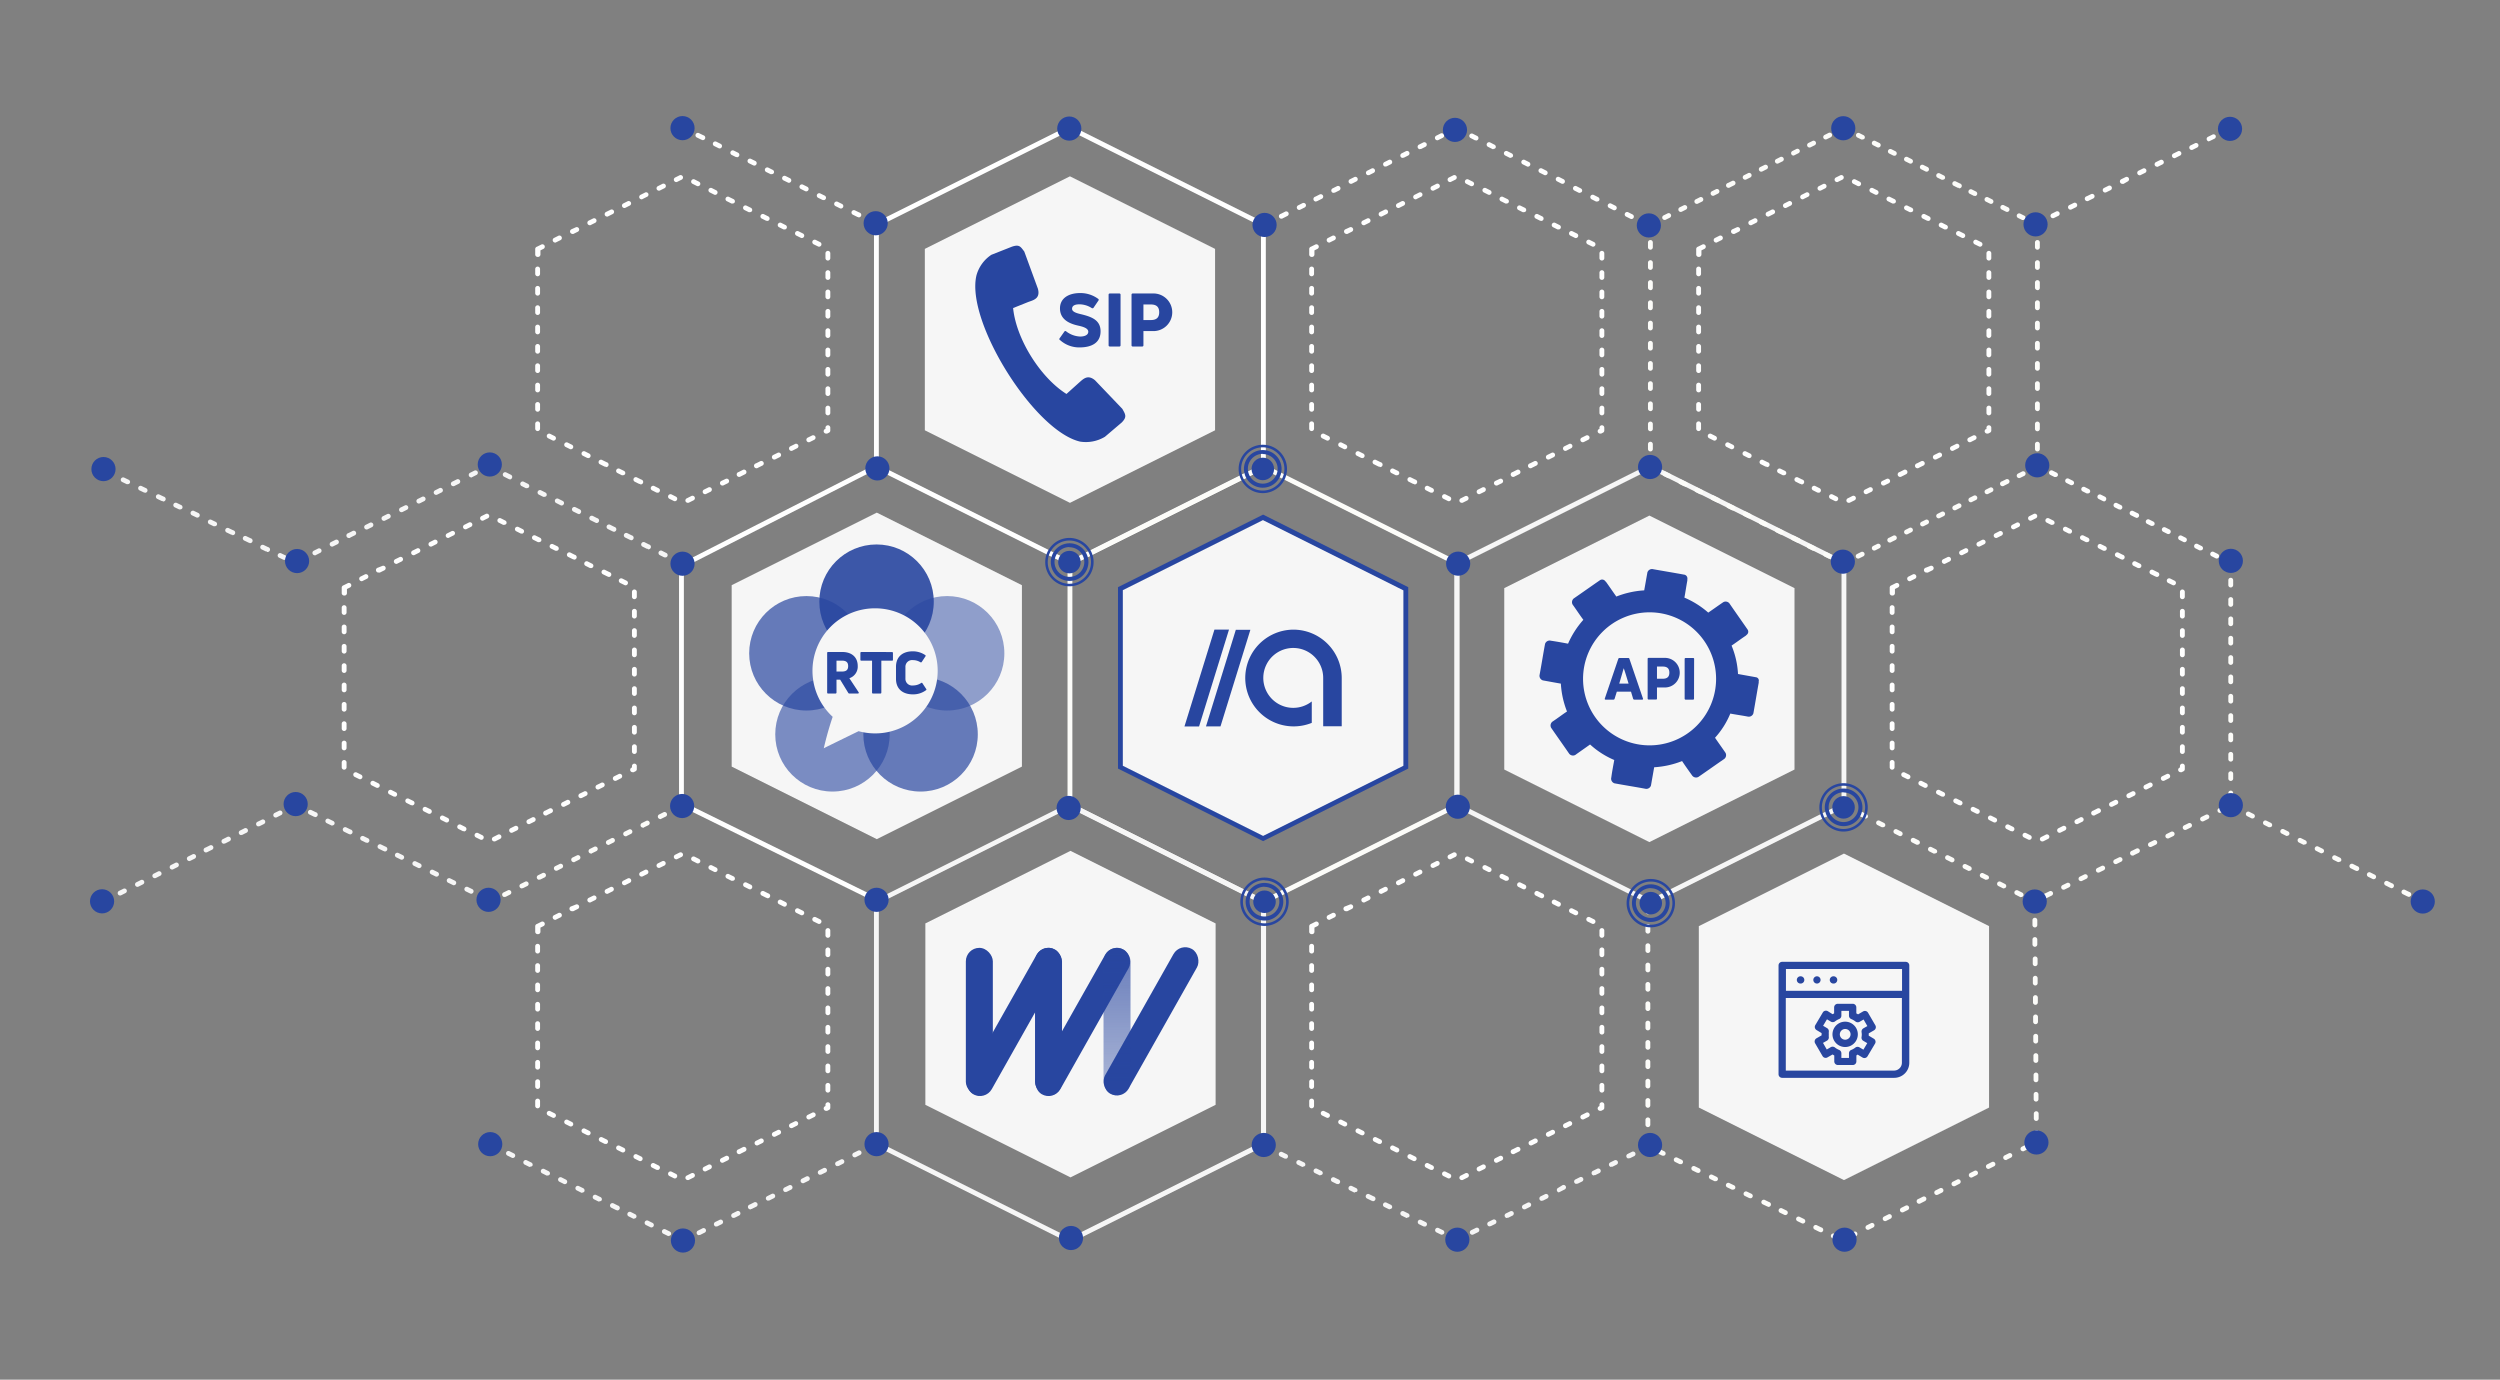 <svg id="Ebene_1" data-name="Ebene 1" xmlns="http://www.w3.org/2000/svg" xmlns:xlink="http://www.w3.org/1999/xlink" viewBox="0 0 516.8 285.2"><rect x="0" y="0" width="516.8" height="285.2" fill="#808080" stroke="none"/><defs><style>.cls-1{fill:#f6f6f6;}.cls-2{fill:#fcfcf9;}.cls-3{fill:#fff;}.cls-4,.cls-5{fill:none;stroke-miterlimit:10;}.cls-4{stroke:#fcfcf9;}.cls-5{stroke:#f6f6f6;}.cls-10,.cls-11,.cls-12,.cls-6,.cls-7,.cls-9{fill:#2846a0;}.cls-7{fill-rule:evenodd;}.cls-10,.cls-8{opacity:0.7;}.cls-8{fill:url(#Unbenannter_Verlauf_10);}.cls-9{opacity:0.9;}.cls-11{opacity:0.6;}.cls-12{opacity:0.5;}</style><linearGradient id="Unbenannter_Verlauf_10" x1="230.91" y1="195.44" x2="230.91" y2="226.63" gradientUnits="userSpaceOnUse"><stop offset="0" stop-color="#2846a0"/><stop offset="1" stop-color="#2846a0" stop-opacity="0.5"/></linearGradient></defs><title>beehive</title><path class="cls-1" d="M301.26,256.77a.54.54,0,0,1-.22,0l-.5-.25a.5.5,0,0,1,.44-.89l.28.13.18-.09a.5.5,0,1,1,.44.9l-.4.2A.59.59,0,0,1,301.26,256.77Zm3.1-1.52a.5.5,0,0,1-.23-.95l.9-.44a.5.5,0,1,1,.44.89l-.89.44A.49.49,0,0,1,304.36,255.25Zm-6.29,0a.59.59,0,0,1-.22-.05l-.9-.44a.5.5,0,0,1,.44-.9l.9.44a.5.5,0,0,1,.23.67A.52.52,0,0,1,298.07,255.21Zm9.88-1.73a.48.48,0,0,1-.45-.28.5.5,0,0,1,.22-.67l.9-.44a.5.5,0,1,1,.44.9l-.89.44A.47.47,0,0,1,308,253.48Zm-13.47,0a.54.54,0,0,1-.22,0l-.9-.44a.5.5,0,0,1,.44-.9l.9.44a.5.5,0,0,1-.22.95Zm17.06-1.73a.48.48,0,0,1-.45-.28.5.5,0,0,1,.22-.67l.9-.44a.5.5,0,1,1,.44.9l-.89.44A.63.63,0,0,1,311.54,251.72Zm-20.66,0a.44.44,0,0,1-.22-.05l-.9-.44a.5.5,0,0,1,.44-.9l.9.44a.5.5,0,0,1,.23.67A.48.48,0,0,1,290.88,251.69ZM315.13,250a.49.49,0,0,1-.45-.27.5.5,0,0,1,.23-.67l.89-.45a.52.52,0,0,1,.67.23.5.5,0,0,1-.23.67l-.89.44A.44.44,0,0,1,315.13,250Zm-27.84,0a.59.59,0,0,1-.22-.05l-.9-.44a.5.5,0,1,1,.44-.9l.9.44a.5.5,0,0,1,.23.67A.52.52,0,0,1,287.29,249.94Zm31.43-1.75a.48.48,0,0,1-.45-.28.5.5,0,0,1,.23-.67l.89-.44a.5.5,0,1,1,.44.9l-.89.44A.59.59,0,0,1,318.72,248.19Zm-35,0a.54.54,0,0,1-.22-.05l-.9-.44a.5.5,0,0,1,.44-.9l.9.44a.5.5,0,0,1-.22,1Zm38.61-1.75a.49.49,0,0,1-.45-.28.5.5,0,0,1,.23-.67L323,245a.5.5,0,0,1,.67.23.49.49,0,0,1-.23.66l-.89.45A.59.59,0,0,1,322.31,246.43Zm-42.21,0a.59.59,0,0,1-.22,0l-.89-.44a.5.5,0,0,1,.43-.9l.9.44a.5.5,0,0,1,.23.67A.49.49,0,0,1,280.1,246.42Zm45.8-1.76a.49.49,0,0,1-.22-.94l.89-.45a.5.5,0,1,1,.44.9l-.89.44A.44.44,0,0,1,325.9,244.66Zm-49.39,0a.44.44,0,0,1-.22,0l-.9-.44a.5.5,0,0,1-.23-.67.52.52,0,0,1,.67-.23l.9.44a.5.5,0,0,1-.22.95Zm-3.59-1.75a.43.43,0,0,1-.22-.06l-.9-.43a.5.5,0,1,1,.44-.9l.9.44a.51.51,0,0,1,.23.67A.52.52,0,0,1,272.92,242.91Zm56.57,0a.48.48,0,0,1-.45-.28.5.5,0,0,1,.23-.67l.89-.44a.5.5,0,0,1,.45.9l-.9.44A.59.59,0,0,1,329.49,242.9Zm-60.17-1.75a.59.59,0,0,1-.22-.05l-.89-.44a.5.5,0,0,1,.43-.9l.9.44a.5.5,0,0,1,.23.67A.48.48,0,0,1,269.32,241.15Zm63.76,0a.51.51,0,0,1-.45-.28.5.5,0,0,1,.23-.67l.89-.44a.5.5,0,0,1,.45.89l-.9.45A.59.59,0,0,1,333.08,241.14Zm-67.35-1.75a.59.59,0,0,1-.22,0l-.9-.44a.5.5,0,0,1-.23-.67.51.51,0,0,1,.67-.23l.9.44a.5.5,0,0,1-.22.95Zm70.94,0a.48.48,0,0,1-.45-.28.51.51,0,0,1,.23-.67l.89-.44a.5.5,0,0,1,.45.9l-.9.44A.44.44,0,0,1,336.67,239.37Zm-74.53-1.74a.42.42,0,0,1-.22,0l-.9-.44a.5.5,0,1,1,.44-.89l.9.43a.52.52,0,0,1,.23.67A.5.5,0,0,1,262.14,237.63Zm78.12,0a.49.49,0,0,1-.45-.28.5.5,0,0,1,.23-.67l.84-.41a.5.5,0,1,1,.44.89l-.84.42A.59.59,0,0,1,340.26,237.61Z"/><path class="cls-2" d="M379.88,256.43a.54.54,0,0,1-.22-.05l-.9-.44a.5.5,0,1,1,.44-.9l.9.44a.5.5,0,0,1-.22,1Zm2.68-.4a.5.5,0,0,1-.44-.27.49.49,0,0,1,.22-.67l.89-.45a.5.5,0,0,1,.67.22.49.49,0,0,1-.22.67l-.89.45A.46.46,0,0,1,382.56,256Zm-6.28-1.35a.59.59,0,0,1-.22-.05l-.89-.44a.5.5,0,1,1,.43-.9l.9.44a.5.5,0,0,1-.22,1Zm9.86-.45a.5.5,0,0,1-.45-.27.5.5,0,0,1,.22-.67l.89-.45a.5.5,0,0,1,.45.89l-.89.45A.44.44,0,0,1,386.14,254.23Zm-13.45-1.3a.54.54,0,0,1-.22-.05l-.9-.44a.5.5,0,1,1,.44-.9l.9.44a.51.51,0,0,1,.23.67A.52.52,0,0,1,372.69,252.93Zm17-.5a.5.5,0,0,1-.23-.94l.9-.45a.49.49,0,0,1,.67.22.51.51,0,0,1-.22.67l-.9.45A.44.44,0,0,1,389.71,252.43Zm-20.62-1.25a.59.59,0,0,1-.22-.05l-.9-.44a.5.5,0,1,1,.44-.9l.9.44a.5.5,0,0,1,.23.67A.52.52,0,0,1,369.09,251.18Zm24.19-.55a.51.51,0,0,1-.45-.27.52.52,0,0,1,.22-.68l.9-.45a.5.5,0,0,1,.45.9l-.9.45A.54.54,0,0,1,393.28,250.63Zm-27.79-1.2a.42.42,0,0,1-.21-.06l-.9-.43a.5.5,0,0,1,.43-.9l.9.44a.5.5,0,0,1-.22,1Zm31.36-.6a.5.5,0,0,1-.22-1l.89-.45a.51.51,0,0,1,.67.22.52.52,0,0,1-.22.68l-.89.45A.64.64,0,0,1,396.85,248.83Zm-35-1.16a.42.42,0,0,1-.22,0l-.9-.44a.49.49,0,0,1-.23-.66.5.5,0,0,1,.67-.23l.9.43a.5.5,0,0,1-.22.95Zm38.52-.64a.48.48,0,0,1-.44-.28.49.49,0,0,1,.22-.67l.89-.45a.5.5,0,0,1,.45.9l-.89.45A.59.59,0,0,1,400.42,247Zm-42.12-1.11a.44.44,0,0,1-.22,0l-.9-.44a.5.5,0,1,1,.44-.89l.9.43a.5.5,0,0,1,.23.67A.49.49,0,0,1,358.3,245.92Zm45.69-.69a.5.5,0,0,1-.22-.95l.89-.45a.5.5,0,0,1,.67.22.49.49,0,0,1-.22.67l-.89.46A.59.59,0,0,1,404,245.23Zm-49.28-1.06a.42.42,0,0,1-.22,0l-.9-.44a.5.5,0,0,1,.43-.9l.9.44a.49.49,0,0,1,.23.67A.48.48,0,0,1,354.71,244.17Zm52.86-.74a.49.49,0,0,1-.45-.28.5.5,0,0,1,.22-.67l.89-.45a.5.5,0,0,1,.67.22.49.49,0,0,1-.22.67l-.89.45A.46.46,0,0,1,407.57,243.43Zm-56.46-1a.54.54,0,0,1-.22,0l-.9-.44a.5.5,0,0,1,.44-.9l.9.44a.5.5,0,0,1-.22.95Zm60-.79a.49.49,0,0,1-.45-.28.5.5,0,0,1,.22-.67l.9-.45a.5.5,0,1,1,.44.89l-.89.45A.46.46,0,0,1,411.14,241.63Zm-63.63-1a.59.59,0,0,1-.22,0l-.9-.44a.5.5,0,1,1,.44-.9l.9.44a.5.5,0,0,1,.23.67A.49.49,0,0,1,347.51,240.67Zm67.2-.84a.52.52,0,0,1-.45-.28.5.5,0,0,1,.22-.67l.9-.45a.5.5,0,0,1,.45.89l-.9.45A.43.43,0,0,1,414.71,239.83Zm-70.79-.91a.54.54,0,0,1-.22,0l-.9-.44a.5.5,0,0,1,.44-.9l.89.44a.5.5,0,0,1,.24.67A.52.52,0,0,1,343.92,238.92Zm74.36-.9a.51.51,0,0,1-.45-.27.5.5,0,0,1,.22-.67l.9-.45a.49.49,0,0,1,.67.22.5.5,0,0,1-.22.67l-.89.45A.48.48,0,0,1,418.28,238ZM340.65,237a.51.51,0,0,1-.5-.5v-1a.5.5,0,0,1,.5-.5.5.5,0,0,1,.5.5v1A.5.5,0,0,1,340.65,237ZM421,235.68a.5.5,0,0,1-.5-.5v-1a.5.5,0,0,1,.5-.5h0a.49.49,0,0,1,.5.49v1a.5.5,0,0,1-.5.51ZM340.65,233a.51.51,0,0,1-.5-.5v-1a.5.5,0,0,1,.5-.5.5.5,0,0,1,.5.5v1A.5.5,0,0,1,340.65,233Zm80.28-1.28a.5.5,0,0,1-.5-.5v-1a.5.5,0,0,1,.5-.5h0a.49.49,0,0,1,.5.49v1a.5.5,0,0,1-.5.51ZM340.65,229a.51.51,0,0,1-.5-.5v-1a.5.5,0,0,1,.5-.5.5.5,0,0,1,.5.5v1A.5.5,0,0,1,340.65,229Zm80.25-1.28a.5.5,0,0,1-.5-.5v-1a.49.49,0,0,1,.49-.5h0a.51.51,0,0,1,.5.49v1a.5.5,0,0,1-.49.51ZM340.65,225a.51.51,0,0,1-.5-.5v-1a.5.5,0,0,1,.5-.5.5.5,0,0,1,.5.5v1A.5.5,0,0,1,340.65,225Zm80.23-1.28a.5.5,0,0,1-.5-.5v-1a.5.5,0,0,1,.49-.5h0a.5.5,0,0,1,.5.49v1a.5.5,0,0,1-.5.51ZM340.65,221a.51.51,0,0,1-.5-.5v-1a.5.5,0,0,1,.5-.5.5.5,0,0,1,.5.5v1A.5.5,0,0,1,340.65,221Zm80.2-1.28a.5.5,0,0,1-.5-.5v-1a.5.5,0,0,1,.5-.5h0a.5.5,0,0,1,.5.49v1a.5.5,0,0,1-.5.51ZM340.65,217a.51.51,0,0,1-.5-.5v-1a.5.5,0,0,1,.5-.5.5.5,0,0,1,.5.5v1A.5.5,0,0,1,340.65,217Zm80.17-1.28a.5.5,0,0,1-.5-.5v-1a.5.5,0,0,1,.5-.5h0a.49.49,0,0,1,.5.49v1a.5.5,0,0,1-.5.51ZM340.65,213a.51.51,0,0,1-.5-.5v-1a.5.5,0,0,1,.5-.5.5.5,0,0,1,.5.5v1A.5.5,0,0,1,340.65,213Zm80.14-1.28a.5.5,0,0,1-.5-.5v-1a.5.5,0,0,1,.5-.5h0a.5.5,0,0,1,.5.5v1a.5.5,0,0,1-.5.5ZM340.65,209a.51.51,0,0,1-.5-.5v-1a.5.5,0,0,1,.5-.5.5.5,0,0,1,.5.5v1A.5.5,0,0,1,340.65,209Zm80.11-1.28a.5.5,0,0,1-.5-.5v-1a.5.5,0,0,1,.5-.5h0a.5.5,0,0,1,.5.5v1a.5.5,0,0,1-.49.5ZM340.65,205a.51.51,0,0,1-.5-.5v-1a.5.5,0,0,1,.5-.5.5.5,0,0,1,.5.5v1A.5.5,0,0,1,340.65,205Zm80.08-1.28a.51.51,0,0,1-.5-.5v-1a.5.5,0,0,1,.49-.5h0a.5.5,0,0,1,.5.5v1a.49.49,0,0,1-.49.5ZM340.65,201a.51.51,0,0,1-.5-.5v-1a.5.5,0,0,1,.5-.5.5.5,0,0,1,.5.5v1A.5.5,0,0,1,340.65,201Zm80.06-1.28a.5.5,0,0,1-.5-.5v-1a.5.5,0,0,1,.5-.5h0a.5.5,0,0,1,.5.5v1a.5.5,0,0,1-.5.5ZM340.65,197a.51.51,0,0,1-.5-.5v-1a.5.5,0,0,1,.5-.5.5.5,0,0,1,.5.5v1A.5.5,0,0,1,340.65,197Zm80-1.28a.5.5,0,0,1-.5-.5v-1a.5.5,0,0,1,.5-.5h0a.5.5,0,0,1,.5.5v1a.5.5,0,0,1-.5.5Zm-80-2.72a.51.51,0,0,1-.5-.5v-1a.5.5,0,0,1,.5-.5.5.5,0,0,1,.5.5v1A.5.5,0,0,1,340.65,193Zm80-1.28a.5.5,0,0,1-.5-.5v-1a.5.5,0,0,1,.5-.5h0a.5.5,0,0,1,.5.5v1a.5.5,0,0,1-.5.5Zm-80-2.72a.51.51,0,0,1-.5-.5v-1a.5.5,0,0,1,.5-.5.5.5,0,0,1,.5.5v1A.5.5,0,0,1,340.65,189Zm80-1.28a.5.5,0,0,1-.5-.5v-.53a.48.48,0,0,1-.11-.6.5.5,0,0,1,.67-.21l.16.08a.49.49,0,0,1,.28.44v.82a.5.5,0,0,1-.49.5Zm-2.85-2.25a.59.59,0,0,1-.22-.05l-.9-.46a.5.5,0,0,1-.22-.67.52.52,0,0,1,.68-.22l.89.45a.51.51,0,0,1,.22.67A.49.49,0,0,1,417.77,185.43Zm-3.57-1.8a.46.46,0,0,1-.22-.06l-.9-.45a.5.5,0,1,1,.46-.89l.89.45a.5.5,0,0,1,.22.67A.52.52,0,0,1,414.2,183.63Zm-3.57-1.81a.44.44,0,0,1-.22,0l-.9-.45a.51.51,0,0,1-.22-.67.49.49,0,0,1,.67-.22l.9.45a.5.5,0,0,1,.22.67A.51.51,0,0,1,410.63,181.82Zm-3.57-1.8a.59.59,0,0,1-.22-.05l-.9-.45a.52.52,0,0,1-.22-.68.51.51,0,0,1,.67-.22l.9.45a.51.51,0,0,1,.22.67A.5.5,0,0,1,407.06,180Zm-3.57-1.8a.49.49,0,0,1-.23-.06l-.89-.45a.5.5,0,1,1,.45-.89l.9.45a.5.5,0,0,1-.23.95Zm-3.57-1.81a.48.48,0,0,1-.23,0l-.89-.45a.51.51,0,0,1-.22-.67.49.49,0,0,1,.67-.22l.9.45a.5.5,0,0,1,.22.67A.51.51,0,0,1,399.92,176.41Zm-3.57-1.8a.64.64,0,0,1-.23-.05l-.89-.45a.52.52,0,0,1-.22-.68.51.51,0,0,1,.67-.22l.9.45a.52.52,0,0,1,.22.68A.51.51,0,0,1,396.35,174.61Zm-3.57-1.8a.49.49,0,0,1-.23-.06l-.89-.45a.5.5,0,0,1-.22-.67.5.5,0,0,1,.67-.22l.89.45a.5.5,0,0,1-.22.95ZM389.21,171A.48.48,0,0,1,389,171l-.89-.45a.5.5,0,0,1-.22-.67.49.49,0,0,1,.67-.22l.89.45a.5.5,0,0,1,.23.67A.51.51,0,0,1,389.21,171Zm-3.57-1.8a.59.59,0,0,1-.23,0l-.89-.45a.5.5,0,0,1,.45-.9l.89.45a.5.5,0,0,1,.22.68A.49.49,0,0,1,385.64,169.2Zm-3.57-1.8a.46.46,0,0,1-.23-.06l-.89-.45a.49.49,0,0,1-.22-.67.5.5,0,0,1,.67-.22l.89.45a.49.49,0,0,1,.22.67A.48.48,0,0,1,382.07,167.4Z"/><path class="cls-2" d="M423,185.68a.5.5,0,0,1-.22-1l.9-.44a.5.5,0,0,1,.44.9l-.9.44A.44.44,0,0,1,423,185.68Zm3.59-1.76a.5.5,0,0,1-.22-.95l.9-.44a.5.5,0,1,1,.44.9l-.9.44A.59.59,0,0,1,426.61,183.92Zm3.59-1.77a.51.51,0,0,1-.45-.27.5.5,0,0,1,.23-.67l.9-.44a.51.51,0,0,1,.67.22.5.5,0,0,1-.23.67l-.9.44A.44.44,0,0,1,430.2,182.15Zm3.59-1.76a.5.5,0,0,1-.22-.95l.9-.44a.5.5,0,1,1,.44.9l-.9.44A.59.59,0,0,1,433.79,180.39Zm3.59-1.76a.52.52,0,0,1-.45-.28.5.5,0,0,1,.23-.67l.9-.44a.5.5,0,0,1,.67.23.49.49,0,0,1-.23.66l-.9.45A.54.54,0,0,1,437.38,178.63Zm3.59-1.77a.5.5,0,0,1-.22-1l.9-.44a.5.5,0,1,1,.44.9l-.9.44A.44.44,0,0,1,441,176.86Zm3.59-1.76a.5.5,0,0,1-.22-.95l.9-.44a.5.5,0,1,1,.44.9l-.9.44A.59.59,0,0,1,444.56,175.1Zm3.59-1.77a.51.51,0,0,1-.45-.27.5.5,0,0,1,.23-.67l.9-.45a.52.52,0,0,1,.67.23.5.5,0,0,1-.23.67l-.9.44A.44.44,0,0,1,448.15,173.33Zm3.59-1.76a.5.5,0,0,1-.22-.95l.9-.44a.5.5,0,1,1,.44.9l-.9.44A.59.59,0,0,1,451.74,171.57Zm3.59-1.76a.52.52,0,0,1-.45-.28.5.5,0,0,1,.23-.67l.9-.44a.51.51,0,0,1,.67.22.5.5,0,0,1-.23.67l-.9.45A.59.59,0,0,1,455.33,169.81Zm3.59-1.77a.5.5,0,0,1-.22-.95l.9-.44a.5.5,0,1,1,.44.9l-.9.44A.44.44,0,0,1,458.92,168Zm2.24-2.6a.5.5,0,0,1-.5-.5v-1a.5.5,0,0,1,1,0v1A.5.5,0,0,1,461.16,165.44Zm0-4a.5.5,0,0,1-.5-.5v-1a.5.5,0,0,1,1,0v1A.5.5,0,0,1,461.16,161.44Zm0-4a.5.5,0,0,1-.5-.5v-1a.5.5,0,0,1,1,0v1A.5.5,0,0,1,461.16,157.44Zm0-4a.5.5,0,0,1-.5-.5v-1a.5.5,0,0,1,1,0v1A.5.5,0,0,1,461.16,153.44Zm0-4a.5.5,0,0,1-.5-.5v-1a.5.5,0,0,1,1,0v1A.5.5,0,0,1,461.16,149.44Zm0-4a.5.5,0,0,1-.5-.5v-1a.5.5,0,0,1,1,0v1A.5.5,0,0,1,461.16,145.44Zm0-4a.5.5,0,0,1-.5-.5v-1a.5.5,0,0,1,1,0v1A.5.5,0,0,1,461.16,141.44Zm0-4a.5.5,0,0,1-.5-.5v-1a.5.5,0,0,1,1,0v1A.5.5,0,0,1,461.16,137.44Zm0-4a.5.5,0,0,1-.5-.5v-1a.5.5,0,0,1,1,0v1A.5.5,0,0,1,461.16,133.44Zm0-4a.5.5,0,0,1-.5-.5v-1a.5.5,0,0,1,1,0v1A.5.5,0,0,1,461.16,129.44Zm0-4a.5.5,0,0,1-.5-.5v-1a.5.5,0,0,1,1,0v1A.5.5,0,0,1,461.16,125.44Zm0-4a.5.5,0,0,1-.5-.5v-1a.5.5,0,0,1,1,0v1A.5.5,0,0,1,461.16,121.44Zm0-4a.5.5,0,0,1-.5-.5v-1a.5.5,0,0,1,1,0v1A.5.5,0,0,1,461.16,117.44Z"/><path class="cls-2" d="M500.83,186.86a.42.42,0,0,1-.22-.05l-.35-.17A.51.51,0,0,1,500,186a.52.52,0,0,1,.68-.22l.34.18a.5.5,0,0,1,.23.67A.51.51,0,0,1,500.83,186.86Zm-3-1.52a.48.48,0,0,1-.23-.05l-.89-.45a.5.5,0,0,1-.22-.67.49.49,0,0,1,.67-.22l.89.44a.5.5,0,0,1-.22,1Zm-3.58-1.79a.46.46,0,0,1-.22-.06l-.89-.45a.5.5,0,0,1-.23-.67.51.51,0,0,1,.68-.22l.89.45a.5.5,0,0,1-.23,1Zm-3.57-1.8a.42.42,0,0,1-.22-.05l-.9-.45a.5.5,0,0,1-.22-.67.49.49,0,0,1,.67-.22l.9.45a.5.5,0,0,1,.22.67A.51.51,0,0,1,490.65,181.75ZM487.08,180a.46.46,0,0,1-.23-.06l-.89-.44a.51.51,0,0,1-.23-.68.52.52,0,0,1,.68-.22l.89.45a.5.5,0,0,1-.22,1Zm-3.58-1.8a.54.54,0,0,1-.22,0l-.9-.45a.5.5,0,0,1-.22-.67.49.49,0,0,1,.67-.22l.9.44a.52.52,0,0,1,.22.68A.51.51,0,0,1,483.5,178.16Zm-3.57-1.79a.46.46,0,0,1-.23-.06l-.89-.45a.5.5,0,1,1,.45-.89l.89.45a.49.49,0,0,1,.22.67A.48.48,0,0,1,479.93,176.37Zm-3.58-1.8a.44.44,0,0,1-.22,0l-.9-.45a.51.51,0,0,1-.22-.67.49.49,0,0,1,.67-.22l.9.45a.5.5,0,0,1,.22.67A.51.51,0,0,1,476.35,174.57Zm-3.57-1.79a.49.49,0,0,1-.23-.06l-.89-.45a.49.49,0,0,1-.22-.67.5.5,0,0,1,.67-.22l.89.45a.49.49,0,0,1,.22.67A.48.48,0,0,1,472.78,172.78ZM469.2,171a.59.59,0,0,1-.22,0l-.89-.45a.5.5,0,0,1-.23-.67.49.49,0,0,1,.67-.22l.9.44a.52.52,0,0,1,.22.68A.5.5,0,0,1,469.2,171Zm-3.57-1.79a.49.49,0,0,1-.23-.06l-.89-.45a.5.5,0,0,1,.45-.89l.89.45a.49.49,0,0,1,.22.67A.48.48,0,0,1,465.63,169.19Zm-3.58-1.8a.59.59,0,0,1-.22,0l-.89-.45a.51.51,0,0,1-.23-.67.49.49,0,0,1,.67-.22l.9.44a.51.51,0,0,1,.22.68A.5.5,0,0,1,462.05,167.39Z"/><polygon class="cls-3" points="180.98 186.46 140.37 166.48 140.37 116.67 140.64 116.53 180.95 96 181.4 96.89 141.37 117.28 141.37 165.86 181.42 185.57 180.98 186.46"/><path class="cls-1" d="M21.25,186.91a.5.5,0,0,1-.45-.28A.51.51,0,0,1,21,186l.9-.44a.49.49,0,0,1,.67.22.5.5,0,0,1-.22.67l-.9.45A.59.59,0,0,1,21.25,186.91Zm79.74-.39a.43.43,0,0,1-.22-.06l-.9-.44a.5.5,0,0,1-.23-.67.49.49,0,0,1,.67-.22l.9.44a.49.49,0,0,1,.22.67A.5.5,0,0,1,101,186.52Zm-76.16-1.4a.5.5,0,0,1-.45-.27.52.52,0,0,1,.22-.68l.9-.44a.49.49,0,0,1,.67.22.5.5,0,0,1-.23.67l-.89.45A.59.59,0,0,1,24.83,185.12Zm72.57-.37a.54.54,0,0,1-.22-.05l-.9-.44a.5.5,0,0,1,.44-.9l.9.44a.49.49,0,0,1,.22.67A.48.48,0,0,1,97.4,184.75Zm-69-1.42a.5.5,0,0,1-.22-.94l.89-.45a.5.5,0,1,1,.45.89l-.89.45A.48.48,0,0,1,28.4,183.33ZM93.81,183a.43.43,0,0,1-.22-.06l-.9-.44a.5.5,0,1,1,.44-.89l.9.44a.51.51,0,0,1,.23.67A.52.52,0,0,1,93.81,183ZM32,181.54a.51.51,0,0,1-.45-.27.5.5,0,0,1,.23-.67l.89-.45a.5.5,0,0,1,.67.22.49.49,0,0,1-.22.67l-.89.45A.48.48,0,0,1,32,181.54Zm58.24-.32a.42.42,0,0,1-.22-.05l-.9-.44a.5.5,0,1,1,.44-.9l.9.44a.5.5,0,0,1-.22.95Zm-54.66-1.47a.51.51,0,0,1-.45-.27.5.5,0,0,1,.23-.67l.89-.45a.5.5,0,0,1,.67.22.5.5,0,0,1-.22.67l-.9.45A.44.44,0,0,1,35.56,179.75Zm51.07-.29a.54.54,0,0,1-.22-.05l-.9-.45a.49.49,0,0,1-.23-.66.5.5,0,0,1,.67-.23l.9.44a.5.5,0,0,1,.23.67A.52.52,0,0,1,86.63,179.46ZM39.14,178a.51.51,0,0,1-.45-.28.5.5,0,0,1,.22-.67l.9-.45a.5.5,0,0,1,.67.23.51.51,0,0,1-.23.67l-.89.44A.46.46,0,0,1,39.14,178Zm43.9-.28a.42.42,0,0,1-.22-.05l-.9-.44a.5.5,0,0,1,.44-.9l.9.44a.5.5,0,0,1-.22.95Zm-40.33-1.51a.5.5,0,0,1-.22-1l.9-.45a.5.5,0,1,1,.44.9l-.89.44A.46.46,0,0,1,42.71,176.18Zm36.74-.25a.54.54,0,0,1-.22-.05l-.9-.45a.49.49,0,0,1-.23-.66.5.5,0,0,1,.67-.23l.9.44a.5.5,0,0,1-.22,1Zm-33.16-1.54a.5.5,0,0,1-.22-.95L47,173a.5.5,0,0,1,.67.23.49.49,0,0,1-.22.67l-.89.45A.64.64,0,0,1,46.29,174.39Zm29.57-.23a.42.42,0,0,1-.22,0l-.9-.44a.5.5,0,0,1-.23-.67.52.52,0,0,1,.67-.23l.9.44a.5.5,0,0,1-.22.95Zm-26-1.56a.5.5,0,0,1-.22-.95l.89-.45a.5.5,0,0,1,.67.23.49.49,0,0,1-.22.67l-.9.45A.54.54,0,0,1,49.87,172.6Zm22.4-.2a.54.54,0,0,1-.22-.05l-.9-.44a.5.5,0,0,1,.44-.9l.9.44a.5.5,0,0,1-.22,1Zm-18.82-1.59a.49.49,0,0,1-.45-.28.51.51,0,0,1,.22-.67l.9-.44a.49.49,0,0,1,.67.22.5.5,0,0,1-.22.67l-.9.45A.59.59,0,0,1,53.45,170.81Zm15.23-.17a.43.43,0,0,1-.22-.06l-.9-.44a.5.5,0,0,1-.23-.67.49.49,0,0,1,.67-.22l.9.44a.5.5,0,0,1,.23.67A.52.52,0,0,1,68.68,170.64ZM57,169a.5.5,0,0,1-.45-.27.51.51,0,0,1,.22-.68l.9-.44a.49.49,0,0,1,.67.22.5.5,0,0,1-.23.67l-.89.45A.44.44,0,0,1,57,169Zm8.06-.15a.54.54,0,0,1-.22-.05l-.9-.44a.5.5,0,0,1-.23-.67.51.51,0,0,1,.67-.23l.9.44a.5.5,0,0,1-.22,1Zm-4.49-1.64a.5.5,0,0,1-.22-.94L61,166a.51.51,0,0,1,.45,0l.32.16a.5.5,0,0,1,.23.67.51.51,0,0,1-.67.23l-.1-.06-.35.18A.46.46,0,0,1,60.6,167.23Z"/><path class="cls-3" d="M221.17,117l-40.5-20.25V46.14l40.5-20.25,40.5,20.25V96.76Zm-39.5-20.87,39.5,19.75,39.5-19.75V46.76L221.17,27l-39.5,19.75Z"/><polygon class="cls-4" points="221.18 116.45 261.18 96.45 301.18 116.45 301.18 166.45 261.18 186.45 221.18 166.45 221.18 116.45"/><path class="cls-1" d="M221.17,257l-.22-.12-40.28-20.13V186.14L181,186l40.22-20.11.23.11,40.27,20.14v50.62l-.27.13Zm-39.5-20.87,39.5,19.75,39.5-19.75V186.76L221.17,167l-39.5,19.75Z"/><polygon class="cls-5" points="301.18 116.45 341.18 96.45 381.18 116.45 381.18 166.45 341.18 186.45 301.18 166.45 301.18 116.45"/><path class="cls-2" d="M341.17,47.45a.51.51,0,0,1-.5-.5v-.5A.5.5,0,0,1,341,46l.45-.22a.49.49,0,0,1,.67.22.5.5,0,0,1-.22.67l-.18.09V47A.5.5,0,0,1,341.17,47.45Z"/><path class="cls-2" d="M344.12,45.47a.51.51,0,0,1-.45-.27.5.5,0,0,1,.22-.67l.84-.42a.5.5,0,1,1,.44.9l-.83.41A.44.44,0,0,1,344.12,45.47Z"/><path class="cls-2" d="M347.45,43.81a.49.49,0,0,1-.45-.28.51.51,0,0,1,.22-.67l.83-.41a.51.51,0,0,1,.68.22.5.5,0,0,1-.23.67l-.83.42A.59.59,0,0,1,347.45,43.81Zm3.32-1.66a.5.5,0,0,1-.22-.95l.83-.42a.5.5,0,0,1,.67.23.49.49,0,0,1-.22.67l-.83.41A.46.46,0,0,1,350.77,42.15Zm3.33-1.67a.5.5,0,0,1-.22-.94l.83-.42a.5.5,0,0,1,.67.22.5.5,0,0,1-.22.67l-.83.42A.48.48,0,0,1,354.1,40.48Zm3.33-1.66a.5.5,0,0,1-.22-1l.83-.41a.49.49,0,0,1,.67.22.5.5,0,0,1-.22.67l-.84.42A.54.54,0,0,1,357.43,38.82Zm3.33-1.67a.51.51,0,0,1-.45-.27.5.5,0,0,1,.23-.67l.83-.42a.5.5,0,0,1,.44.9l-.83.41A.44.44,0,0,1,360.76,37.15Zm3.33-1.66a.49.49,0,0,1-.45-.28.51.51,0,0,1,.22-.67l.84-.41a.5.5,0,1,1,.44.89l-.83.42A.59.59,0,0,1,364.09,35.49Zm3.33-1.66a.49.49,0,0,1-.45-.28.49.49,0,0,1,.22-.67l.83-.42a.5.5,0,0,1,.67.23.49.49,0,0,1-.22.67l-.83.41A.46.46,0,0,1,367.42,33.83Zm3.32-1.67a.5.5,0,0,1-.22-.94l.83-.42A.5.5,0,0,1,372,31a.49.49,0,0,1-.22.67l-.83.42A.48.48,0,0,1,370.74,32.16Zm3.33-1.66a.5.5,0,0,1-.22-.95l.83-.41a.49.49,0,0,1,.67.22.5.5,0,0,1-.22.67l-.84.42A.54.54,0,0,1,374.07,30.5Zm3.33-1.67a.51.51,0,0,1-.45-.27.5.5,0,0,1,.23-.67l.83-.42a.51.51,0,0,1,.67.22.52.52,0,0,1-.22.68l-.84.41A.44.44,0,0,1,377.4,28.83Z"/><path class="cls-2" d="M381.62,27.17a.59.59,0,0,1-.22-.05l-.23-.11-.22.11a.5.5,0,0,1-.67-.23.51.51,0,0,1,.22-.67L381,26a.51.51,0,0,1,.45,0l.45.22a.51.51,0,0,1,.22.67A.5.5,0,0,1,381.62,27.17Z"/><path class="cls-2" d="M385,28.83a.44.44,0,0,1-.22,0l-.84-.41a.52.52,0,0,1-.22-.68.51.51,0,0,1,.67-.22l.83.42a.5.5,0,0,1,.23.67A.51.51,0,0,1,385,28.83Z"/><path class="cls-2" d="M418.23,45.47a.44.44,0,0,1-.22,0l-.83-.41a.5.5,0,1,1,.44-.9l.84.42a.5.5,0,0,1,.22.67A.51.51,0,0,1,418.23,45.47Zm-3.33-1.66a.59.59,0,0,1-.22-.05l-.83-.42a.5.5,0,1,1,.44-.89l.84.41a.51.51,0,0,1,.22.67A.49.49,0,0,1,414.9,43.81Zm-3.32-1.66a.46.46,0,0,1-.23-.06l-.83-.41a.49.49,0,0,1-.22-.67.5.5,0,0,1,.67-.23l.83.42a.5.5,0,0,1-.22.95Zm-3.33-1.67a.48.48,0,0,1-.23,0l-.83-.42a.49.49,0,0,1-.22-.67.5.5,0,0,1,.67-.22l.83.42a.5.5,0,0,1-.22.94Zm-3.33-1.66a.54.54,0,0,1-.22,0l-.84-.42a.5.5,0,0,1-.22-.67.49.49,0,0,1,.67-.22l.83.41a.5.5,0,0,1-.22,1Zm-3.33-1.67a.44.44,0,0,1-.22,0l-.83-.41a.5.5,0,1,1,.44-.9l.83.42a.5.5,0,0,1,.23.67A.51.51,0,0,1,401.59,37.15Zm-3.33-1.66a.59.59,0,0,1-.22-.05l-.83-.42a.5.5,0,1,1,.44-.89l.84.41a.51.51,0,0,1,.22.67A.49.49,0,0,1,398.26,35.49Zm-3.33-1.66a.46.46,0,0,1-.22-.06l-.83-.41a.49.49,0,0,1-.22-.67.5.5,0,0,1,.67-.23l.83.42a.5.5,0,0,1-.23.95Zm-3.32-1.67a.48.48,0,0,1-.23,0l-.83-.42a.49.49,0,0,1-.22-.67.5.5,0,0,1,.67-.22l.83.42a.5.5,0,0,1-.22.94Zm-3.33-1.66a.64.64,0,0,1-.23-.05l-.83-.42a.5.5,0,0,1-.22-.67.49.49,0,0,1,.67-.22l.83.41a.5.5,0,0,1-.22.95Z"/><path class="cls-2" d="M421.17,47.45a.51.51,0,0,1-.5-.5v-.19l-.17-.09a.5.5,0,0,1-.22-.67.5.5,0,0,1,.67-.22l.45.22a.49.49,0,0,1,.27.45V47A.5.5,0,0,1,421.17,47.45Z"/><path class="cls-2" d="M421.17,51.62a.51.51,0,0,1-.5-.5v-1a.51.51,0,0,1,.5-.5.5.5,0,0,1,.5.5v1A.5.5,0,0,1,421.17,51.62Z"/><path class="cls-2" d="M421.17,93.32a.5.5,0,0,1-.5-.5v-1a.5.5,0,0,1,.5-.5.5.5,0,0,1,.5.5v1A.5.5,0,0,1,421.17,93.32Zm0-4.17a.5.5,0,0,1-.5-.5v-1a.5.5,0,0,1,.5-.5.5.5,0,0,1,.5.5v1A.5.5,0,0,1,421.17,89.15Zm0-4.17a.51.51,0,0,1-.5-.5v-1a.5.5,0,0,1,.5-.5.5.5,0,0,1,.5.5v1A.5.5,0,0,1,421.17,85Zm0-4.17a.51.51,0,0,1-.5-.5v-1a.5.5,0,0,1,.5-.5.5.5,0,0,1,.5.5v1A.5.5,0,0,1,421.17,80.81Zm0-4.17a.51.51,0,0,1-.5-.5v-1a.5.5,0,0,1,.5-.5.5.5,0,0,1,.5.5v1A.5.5,0,0,1,421.17,76.64Zm0-4.17a.51.51,0,0,1-.5-.5v-1a.5.5,0,0,1,.5-.5.5.5,0,0,1,.5.5v1A.5.5,0,0,1,421.17,72.47Zm0-4.17a.51.51,0,0,1-.5-.5v-1a.5.5,0,0,1,.5-.5.5.5,0,0,1,.5.5v1A.5.5,0,0,1,421.17,68.3Zm0-4.17a.51.51,0,0,1-.5-.5V62.58a.51.51,0,0,1,.5-.5.5.5,0,0,1,.5.5v1.05A.5.5,0,0,1,421.17,64.13Zm0-4.17a.51.51,0,0,1-.5-.5V58.41a.51.51,0,0,1,.5-.5.5.5,0,0,1,.5.5v1.05A.5.5,0,0,1,421.17,60Zm0-4.17a.51.51,0,0,1-.5-.5v-1a.51.51,0,0,1,.5-.5.5.5,0,0,1,.5.5v1A.5.5,0,0,1,421.17,55.79Z"/><path class="cls-2" d="M420.73,97.17a.49.49,0,0,1-.45-.28.51.51,0,0,1,.22-.67l.17-.08V96a.5.5,0,0,1,.5-.5.5.5,0,0,1,.5.5v.5a.48.48,0,0,1-.27.44l-.45.23A.59.59,0,0,1,420.73,97.17Z"/><path class="cls-2" d="M417.4,98.83a.51.51,0,0,1-.45-.27.5.5,0,0,1,.23-.67l.83-.42a.51.51,0,0,1,.67.22.52.52,0,0,1-.22.68l-.84.41A.44.44,0,0,1,417.4,98.83Z"/><path class="cls-2" d="M384.12,115.47a.51.51,0,0,1-.45-.27.5.5,0,0,1,.22-.67l.84-.42a.5.5,0,1,1,.44.9l-.83.41A.44.44,0,0,1,384.12,115.47Zm3.33-1.66a.49.49,0,0,1-.45-.28.51.51,0,0,1,.22-.67l.83-.41a.51.51,0,0,1,.68.22.5.5,0,0,1-.23.67l-.83.42A.59.59,0,0,1,387.45,113.81Zm3.32-1.66a.5.5,0,0,1-.22-1l.83-.42a.5.5,0,0,1,.67.23.49.49,0,0,1-.22.67l-.83.41A.46.46,0,0,1,390.77,112.15Zm3.33-1.67a.5.5,0,0,1-.22-.94l.83-.42a.5.5,0,0,1,.67.22.5.5,0,0,1-.22.67l-.83.42A.48.48,0,0,1,394.1,110.48Zm3.33-1.66a.5.5,0,0,1-.22-.95l.83-.41a.49.49,0,0,1,.67.22.5.5,0,0,1-.22.67l-.84.42A.54.54,0,0,1,397.43,108.82Zm3.33-1.67a.51.51,0,0,1-.45-.27.5.5,0,0,1,.23-.67l.83-.42a.5.5,0,1,1,.44.9l-.83.41A.44.44,0,0,1,400.76,107.15Zm3.33-1.66a.49.49,0,0,1-.45-.28.51.51,0,0,1,.22-.67l.84-.41a.5.5,0,1,1,.44.89l-.83.42A.59.59,0,0,1,404.09,105.49Zm3.33-1.66a.49.49,0,0,1-.45-.28.49.49,0,0,1,.22-.67l.83-.42a.5.5,0,0,1,.67.23.49.49,0,0,1-.22.67l-.83.41A.46.46,0,0,1,407.42,103.83Zm3.32-1.67a.5.5,0,0,1-.22-.94l.83-.42a.5.5,0,0,1,.67.22.49.49,0,0,1-.22.67l-.83.42A.48.48,0,0,1,410.74,102.16Zm3.33-1.66a.5.5,0,0,1-.22-1l.83-.41a.49.49,0,0,1,.67.22.5.5,0,0,1-.22.67l-.84.42A.54.54,0,0,1,414.07,100.5Z"/><path class="cls-2" d="M381.17,117a.46.46,0,0,1-.22-.06l-.45-.22a.5.5,0,0,1-.22-.67.49.49,0,0,1,.67-.22l.22.11.23-.11a.49.49,0,0,1,.67.22.5.5,0,0,1-.22.67l-.45.22A.46.46,0,0,1,381.17,117Z"/><path class="cls-2" d="M378.23,115.47a.44.44,0,0,1-.22,0l-.83-.41a.5.5,0,0,1,.44-.9l.84.42a.5.5,0,0,1,.22.67A.51.51,0,0,1,378.23,115.47Z"/><path class="cls-2" d="M374.9,113.81a.59.59,0,0,1-.22,0l-.83-.42a.5.5,0,1,1,.44-.89l.84.41a.51.51,0,0,1,.22.67A.49.49,0,0,1,374.9,113.81Zm-3.32-1.66a.46.46,0,0,1-.23-.06l-.83-.41a.49.49,0,0,1-.22-.67.5.5,0,0,1,.67-.23l.83.42a.5.5,0,0,1-.22,1Zm-3.33-1.67a.48.48,0,0,1-.23,0l-.83-.42a.49.49,0,0,1-.22-.67.5.5,0,0,1,.67-.22l.83.42a.5.5,0,0,1-.22.94Zm-3.33-1.66a.54.54,0,0,1-.22,0l-.84-.42a.5.5,0,0,1-.22-.67.49.49,0,0,1,.67-.22l.83.41a.5.5,0,0,1-.22.95Zm-3.33-1.67a.44.44,0,0,1-.22-.05l-.83-.41a.5.5,0,1,1,.44-.9l.83.42a.5.5,0,0,1,.23.67A.51.51,0,0,1,361.59,107.15Zm-3.33-1.66a.59.59,0,0,1-.22,0l-.83-.42a.5.5,0,1,1,.44-.89l.84.41a.51.51,0,0,1,.22.67A.49.49,0,0,1,358.26,105.49Zm-3.33-1.66a.46.46,0,0,1-.22-.06l-.83-.41a.49.49,0,0,1-.22-.67.5.5,0,0,1,.67-.23l.83.42a.5.5,0,0,1-.23,1Zm-3.32-1.67a.48.48,0,0,1-.23,0l-.83-.42a.49.49,0,0,1-.22-.67.5.5,0,0,1,.67-.22l.83.42a.5.5,0,0,1-.22.94Zm-3.33-1.66a.64.64,0,0,1-.23,0l-.83-.42a.5.5,0,0,1-.22-.67.49.49,0,0,1,.67-.22l.83.41a.5.5,0,0,1-.22,1ZM345,98.83a.44.44,0,0,1-.22,0l-.84-.41a.52.52,0,0,1-.22-.68.51.51,0,0,1,.67-.22l.83.42a.5.5,0,0,1,.23.67A.51.51,0,0,1,345,98.83Z"/><path class="cls-2" d="M341.62,97.17a.59.59,0,0,1-.22,0l-.45-.23a.49.49,0,0,1-.28-.44V96a.5.5,0,0,1,.5-.5.5.5,0,0,1,.5.5v.19l.18.08a.51.51,0,0,1,.22.67A.5.5,0,0,1,341.62,97.17Z"/><path class="cls-2" d="M341.17,93.32a.5.5,0,0,1-.5-.5v-1a.5.5,0,0,1,.5-.5.5.5,0,0,1,.5.5v1A.5.5,0,0,1,341.17,93.32Z"/><path class="cls-2" d="M341.17,89.15a.5.5,0,0,1-.5-.5v-1a.5.5,0,0,1,.5-.5.5.5,0,0,1,.5.5v1A.5.5,0,0,1,341.17,89.15Zm0-4.17a.51.51,0,0,1-.5-.5v-1a.5.5,0,0,1,.5-.5.5.5,0,0,1,.5.5v1A.5.5,0,0,1,341.17,85Zm0-4.17a.51.51,0,0,1-.5-.5v-1a.5.5,0,0,1,.5-.5.5.5,0,0,1,.5.5v1A.5.5,0,0,1,341.17,80.81Zm0-4.17a.51.51,0,0,1-.5-.5v-1a.5.5,0,0,1,.5-.5.5.5,0,0,1,.5.5v1A.5.5,0,0,1,341.17,76.64Zm0-4.17a.51.51,0,0,1-.5-.5v-1a.5.5,0,0,1,.5-.5.5.5,0,0,1,.5.5v1A.5.5,0,0,1,341.17,72.47Zm0-4.17a.51.51,0,0,1-.5-.5v-1a.5.5,0,0,1,.5-.5.5.5,0,0,1,.5.5v1A.5.5,0,0,1,341.17,68.3Zm0-4.17a.51.51,0,0,1-.5-.5V62.58a.51.51,0,0,1,.5-.5.5.5,0,0,1,.5.5v1.05A.5.5,0,0,1,341.17,64.13Zm0-4.17a.51.51,0,0,1-.5-.5V58.41a.51.51,0,0,1,.5-.5.5.5,0,0,1,.5.5v1.05A.5.5,0,0,1,341.17,60Zm0-4.17a.51.51,0,0,1-.5-.5v-1a.51.51,0,0,1,.5-.5.5.5,0,0,1,.5.5v1A.5.5,0,0,1,341.17,55.79Zm0-4.17a.51.51,0,0,1-.5-.5v-1a.51.51,0,0,1,.5-.5.5.5,0,0,1,.5.5v1A.5.5,0,0,1,341.17,51.62Z"/><polygon class="cls-1" points="231.61 158.61 231.61 121.73 261.11 106.98 290.61 121.73 290.61 158.61 261.11 173.36 231.61 158.61"/><path class="cls-6" d="M261.11,107.54l29,14.5V158.3l-29,14.5-29-14.5V122l29-14.5m0-1.12-30,15v37.5l30,15,30-15v-37.5l-30-15Z"/><polygon class="cls-6" points="251.05 130.15 244.85 150.18 247.87 150.18 254.06 130.15 251.05 130.15"/><polygon class="cls-6" points="255.47 130.19 249.3 150.16 252.3 150.16 258.48 130.19 255.47 130.19"/><path class="cls-6" d="M267.34,130.16a10,10,0,1,0,3.83,19.27V145a6.19,6.19,0,1,1,2.36-4.87v10h3.83v-10h0A10,10,0,0,0,267.34,130.16Z"/><polygon class="cls-1" points="191.18 51.45 221.18 36.45 251.18 51.45 251.18 88.95 221.18 103.95 191.18 88.95 191.18 51.45"/><path class="cls-7" d="M209.43,63.68l3.2-1.28c1.16-.39,2.44-.77,1.93-2.7L211.74,52c-.77-1-1-1.54-2.57-1l-4.23,1.67a7.48,7.48,0,0,0-3.08,4.23c-2.31,9.5,11.93,32.21,21.42,34.39a7.64,7.64,0,0,0,5.13-1l3.47-2.95c1.15-1.16.77-1.67.13-2.82l-5.65-5.91c-1.54-1.28-2.44-.25-3.33.52l-2.57,2.31C215.07,78.05,210.07,70.1,209.43,63.68Z"/><path class="cls-6" d="M223.14,71.82a5.93,5.93,0,0,1-4-1.51A.24.24,0,0,1,219,70l1.05-1.49a.24.24,0,0,1,.36,0,5.08,5.08,0,0,0,2.86,1.06c1,0,1.7-.34,1.7-1s-.92-1-2-1.24c-1.55-.33-3.85-1.09-3.85-3.58,0-2.13,1.83-3.17,4.16-3.17a6.21,6.21,0,0,1,3.71,1.18.24.24,0,0,1,.08.37l-1,1.47a.27.27,0,0,1-.39.08,4.76,4.76,0,0,0-2.54-.77c-1.09,0-1.52.37-1.52.92s.64.86,2,1.16c2.13.53,3.89,1.23,3.89,3.5S225.82,71.82,223.14,71.82Z"/><path class="cls-6" d="M231.64,71.36a.24.24,0,0,1-.27.27h-1.92c-.19,0-.28-.09-.28-.27V60.94c0-.18.09-.27.28-.27h1.92a.24.24,0,0,1,.27.27Z"/><path class="cls-6" d="M238.24,60.67a3.89,3.89,0,1,1,0,7.77h-1.87v2.92a.24.24,0,0,1-.26.27h-1.94a.24.24,0,0,1-.26-.27V60.94a.24.24,0,0,1,.26-.27Zm-.34,5.49c1.17,0,1.73-.52,1.73-1.61s-.56-1.61-1.73-1.61h-1.53v3.22Z"/><polygon class="cls-1" points="351.18 191.45 381.18 176.45 411.18 191.45 411.18 228.95 381.18 243.95 351.18 228.95 351.18 191.45"/><polygon class="cls-1" points="191.29 190.89 221.29 175.89 251.29 190.89 251.29 228.39 221.29 243.39 191.29 228.39 191.29 190.89"/><rect class="cls-6" x="199.66" y="195.94" width="5.58" height="30.51" rx="2.79"/><rect class="cls-6" x="206.85" y="194.08" width="5.58" height="34.35" rx="2.79" transform="translate(130.87 -75.75) rotate(29.43)"/><rect class="cls-6" x="221.02" y="194.08" width="5.58" height="34.35" rx="2.79" transform="translate(132.7 -82.71) rotate(29.43)"/><rect class="cls-6" x="235.14" y="193.96" width="5.58" height="34.35" rx="2.79" transform="translate(134.46 -89.67) rotate(29.43)"/><rect class="cls-6" x="213.96" y="195.94" width="5.58" height="30.51" rx="2.79"/><rect class="cls-8" x="228.12" y="195.94" width="5.58" height="30.51" rx="2.79"/><path class="cls-3" d="M382.18,103.94a.51.51,0,0,1-.45-.27A.5.5,0,0,1,382,103l.89-.45a.5.5,0,1,1,.45.89l-.9.45A.44.44,0,0,1,382.18,103.94Zm-2.68-.33a.46.46,0,0,1-.23-.06l-.89-.44a.51.51,0,0,1-.23-.67.51.51,0,0,1,.68-.23l.89.45a.49.49,0,0,1,.22.67A.48.48,0,0,1,379.5,103.61Zm6.26-1.45a.51.51,0,0,1-.45-.28.5.5,0,0,1,.22-.67l.9-.45a.51.51,0,0,1,.67.22.52.52,0,0,1-.22.68l-.9.44A.46.46,0,0,1,385.76,102.16Zm-9.84-.34a.64.64,0,0,1-.23,0l-.89-.45a.49.49,0,0,1-.22-.67.5.5,0,0,1,.67-.23l.89.45a.5.5,0,0,1-.22.95Zm13.42-1.45a.49.49,0,0,1-.45-.28.49.49,0,0,1,.22-.67L390,99a.5.5,0,0,1,.44.9l-.89.44A.46.46,0,0,1,389.34,100.37Zm-17-.34a.59.59,0,0,1-.22,0l-.9-.45a.5.5,0,0,1-.22-.67.49.49,0,0,1,.67-.22l.89.44a.5.5,0,0,1-.22,1Zm20.57-1.45a.5.5,0,0,1-.22-1l.89-.45a.5.5,0,0,1,.67.23.49.49,0,0,1-.22.67l-.89.45A.64.64,0,0,1,392.91,98.58Zm-24.15-.34a.59.59,0,0,1-.22,0l-.9-.45a.5.5,0,0,1-.22-.67.5.5,0,0,1,.67-.22l.9.44a.51.51,0,0,1,.22.67A.49.49,0,0,1,368.76,98.24Zm27.73-1.45a.5.5,0,0,1-.22-1l.89-.45a.5.5,0,0,1,.67.23.49.49,0,0,1-.22.67l-.9.45A.54.54,0,0,1,396.49,96.79Zm-31.3-.34a.59.59,0,0,1-.23,0l-.89-.45a.5.5,0,1,1,.44-.89l.9.44a.5.5,0,0,1-.22,1ZM400.07,95a.49.49,0,0,1-.45-.28.51.51,0,0,1,.22-.67l.9-.44a.49.49,0,0,1,.67.22.5.5,0,0,1-.22.67l-.9.45A.59.59,0,0,1,400.07,95Zm-38.46-.34a.48.48,0,0,1-.23,0l-.89-.45a.49.49,0,0,1-.22-.67.5.5,0,0,1,.67-.22l.89.45a.5.5,0,0,1-.22.94Zm42-1.45a.49.49,0,0,1-.45-.28.5.5,0,0,1,.22-.67l.9-.44A.49.49,0,0,1,405,92a.5.5,0,0,1-.23.67l-.89.45A.59.59,0,0,1,403.65,93.21ZM358,92.87a.42.42,0,0,1-.22-.05l-.9-.45a.5.5,0,0,1,.45-.89l.89.45a.5.5,0,0,1,.23.67A.51.51,0,0,1,358,92.87Zm49.19-1.45a.49.49,0,0,1-.44-.27.5.5,0,0,1,.22-.68l.89-.44a.51.51,0,0,1,.68.22.5.5,0,0,1-.23.67l-.89.45A.46.46,0,0,1,407.22,91.42Zm-52.77-.33a.46.46,0,0,1-.22-.06l-.9-.44a.52.52,0,0,1-.22-.68.51.51,0,0,1,.67-.22l.9.45a.5.5,0,0,1,.22.67A.52.52,0,0,1,354.45,91.09Zm56.35-1.46a.51.51,0,0,1-.45-.27.5.5,0,0,1,.23-.67l.09,0v-.28a.51.51,0,0,1,.5-.5.5.5,0,0,1,.5.5V89a.48.48,0,0,1-.27.44l-.38.19A.42.42,0,0,1,410.8,89.63Zm-59.63-.52a.5.5,0,0,1-.5-.5v-1a.5.5,0,0,1,.5-.5.5.5,0,0,1,.5.5v1A.5.5,0,0,1,351.17,89.11Zm60-3.25a.5.5,0,0,1-.5-.5v-1a.51.51,0,0,1,.5-.5.5.5,0,0,1,.5.5v1A.5.5,0,0,1,411.17,85.86Zm-60-.75a.5.5,0,0,1-.5-.5v-1a.5.5,0,0,1,.5-.5.5.5,0,0,1,.5.5v1A.5.5,0,0,1,351.17,85.11Zm60-3.25a.5.5,0,0,1-.5-.5v-1a.51.51,0,0,1,.5-.5.5.5,0,0,1,.5.5v1A.5.5,0,0,1,411.17,81.86Zm-60-.75a.5.5,0,0,1-.5-.5v-1a.5.5,0,0,1,.5-.5.5.5,0,0,1,.5.5v1A.5.5,0,0,1,351.17,81.11Zm60-3.25a.5.5,0,0,1-.5-.5v-1a.51.51,0,0,1,.5-.5.5.5,0,0,1,.5.5v1A.5.5,0,0,1,411.17,77.86Zm-60-.75a.5.5,0,0,1-.5-.5v-1a.5.5,0,0,1,.5-.5.5.5,0,0,1,.5.5v1A.5.5,0,0,1,351.17,77.11Zm60-3.25a.5.5,0,0,1-.5-.5v-1a.51.51,0,0,1,.5-.5.5.5,0,0,1,.5.5v1A.5.5,0,0,1,411.17,73.86Zm-60-.75a.5.5,0,0,1-.5-.5v-1a.5.5,0,0,1,.5-.5.5.5,0,0,1,.5.5v1A.5.5,0,0,1,351.17,73.11Zm60-3.25a.5.5,0,0,1-.5-.5v-1a.51.51,0,0,1,.5-.5.5.5,0,0,1,.5.5v1A.5.5,0,0,1,411.17,69.86Zm-60-.75a.5.5,0,0,1-.5-.5v-1a.5.5,0,0,1,.5-.5.5.5,0,0,1,.5.5v1A.5.5,0,0,1,351.17,69.11Zm60-3.25a.5.5,0,0,1-.5-.5v-1a.51.51,0,0,1,.5-.5.5.5,0,0,1,.5.5v1A.5.5,0,0,1,411.17,65.86Zm-60-.75a.5.5,0,0,1-.5-.5v-1a.5.5,0,0,1,.5-.5.5.5,0,0,1,.5.5v1A.5.5,0,0,1,351.17,65.11Zm60-3.25a.5.5,0,0,1-.5-.5v-1a.51.51,0,0,1,.5-.5.5.5,0,0,1,.5.5v1A.5.5,0,0,1,411.17,61.86Zm-60-.75a.5.5,0,0,1-.5-.5v-1a.5.5,0,0,1,.5-.5.5.5,0,0,1,.5.5v1A.5.5,0,0,1,351.17,61.11Zm60-3.25a.5.5,0,0,1-.5-.5v-1a.51.51,0,0,1,.5-.5.5.5,0,0,1,.5.5v1A.5.5,0,0,1,411.17,57.86Zm-60-.75a.5.5,0,0,1-.5-.5v-1a.5.5,0,0,1,.5-.5.5.5,0,0,1,.5.5v1A.5.5,0,0,1,351.17,57.11Zm60-3.25a.5.5,0,0,1-.5-.5v-1a.51.51,0,0,1,.5-.5.5.5,0,0,1,.5.5v1A.5.5,0,0,1,411.17,53.86Zm-60-.75a.5.5,0,0,1-.5-.5v-1s0,0,0-.08A.51.51,0,0,1,351,51l.9-.45a.5.5,0,1,1,.44.9l-.62.31v.85A.5.5,0,0,1,351.17,53.11ZM409.31,51a.46.46,0,0,1-.22-.06l-.9-.44a.52.52,0,0,1-.22-.68.51.51,0,0,1,.67-.22l.9.45a.5.5,0,0,1,.22.67A.51.51,0,0,1,409.31,51Zm-54.56-.86a.48.48,0,0,1-.44-.28.49.49,0,0,1,.22-.67l.89-.45a.5.5,0,0,1,.67.23.49.49,0,0,1-.22.67l-.89.44A.49.49,0,0,1,354.75,50.16Zm51-.93a.46.46,0,0,1-.23-.06l-.89-.44a.5.5,0,1,1,.44-.9l.9.45a.5.5,0,0,1-.22.95Zm-47.41-.86a.5.5,0,0,1-.22-.95L359,47a.5.5,0,0,1,.45.9l-.9.45A.54.54,0,0,1,358.33,48.37Zm43.83-.93a.64.64,0,0,1-.23,0l-.89-.45a.49.49,0,0,1-.22-.67.5.5,0,0,1,.67-.23l.89.45a.49.49,0,0,1,.22.67A.48.48,0,0,1,402.16,47.44Zm-40.25-.86a.5.5,0,0,1-.45-.28.51.51,0,0,1,.22-.67l.9-.44a.49.49,0,0,1,.67.22.5.5,0,0,1-.22.67l-.9.45A.59.59,0,0,1,361.91,46.58Zm36.67-.93a.54.54,0,0,1-.22,0l-.9-.45a.49.49,0,0,1-.22-.67.5.5,0,0,1,.67-.23l.89.45a.5.5,0,0,1-.22.95Zm-33.09-.86a.5.5,0,0,1-.45-.27.51.51,0,0,1,.22-.68l.9-.44a.5.5,0,1,1,.44.89l-.89.45A.59.59,0,0,1,365.49,44.79ZM395,43.86a.59.59,0,0,1-.22,0l-.9-.45a.5.5,0,0,1-.22-.67.49.49,0,0,1,.67-.22l.9.44a.51.51,0,0,1,.22.67A.5.5,0,0,1,395,43.86ZM369.06,43a.5.5,0,0,1-.22-.94l.89-.45a.51.51,0,0,1,.68.22.5.5,0,0,1-.23.67l-.89.45A.48.48,0,0,1,369.06,43Zm22.36-.93a.59.59,0,0,1-.22,0l-.89-.45a.5.5,0,1,1,.44-.89l.9.44a.51.51,0,0,1,.22.67A.49.49,0,0,1,391.42,42.07Zm-18.78-.86a.51.51,0,0,1-.45-.27.5.5,0,0,1,.23-.67l.89-.45A.5.5,0,0,1,374,40a.49.49,0,0,1-.22.67l-.9.45A.42.42,0,0,1,372.64,41.21Zm15.21-.93a.48.48,0,0,1-.23-.05l-.89-.45a.5.5,0,0,1-.23-.67.51.51,0,0,1,.68-.22l.89.45a.5.5,0,0,1-.22.94Zm-11.63-.86a.51.51,0,0,1-.45-.27.5.5,0,0,1,.23-.67l.89-.45a.5.5,0,0,1,.45.89l-.9.45A.44.44,0,0,1,376.22,39.42Zm8-.93a.48.48,0,0,1-.23-.05l-.89-.45a.49.49,0,0,1-.22-.67.5.5,0,0,1,.67-.22l.89.45a.5.5,0,0,1,.23.67A.51.51,0,0,1,384.27,38.49Zm-4.47-.85a.51.51,0,0,1-.45-.28.5.5,0,0,1,.22-.67l.9-.45a.5.5,0,0,1,.44.9l-.89.44A.46.46,0,0,1,379.8,37.64Z"/><path class="cls-3" d="M422.18,173.94a.51.51,0,0,1-.45-.27A.5.5,0,0,1,422,173l.89-.45a.5.5,0,1,1,.45.89l-.9.45A.44.44,0,0,1,422.18,173.94Zm-2.68-.33a.46.46,0,0,1-.23-.06l-.89-.44a.51.51,0,0,1-.23-.67.51.51,0,0,1,.68-.23l.89.45a.49.49,0,0,1,.22.67A.48.48,0,0,1,419.5,173.61Zm6.26-1.45a.51.51,0,0,1-.45-.28.5.5,0,0,1,.22-.67l.9-.45a.51.51,0,0,1,.67.22.52.52,0,0,1-.22.68l-.9.44A.46.46,0,0,1,425.76,172.16Zm-9.84-.34a.64.64,0,0,1-.23,0l-.89-.45a.49.49,0,0,1-.22-.67.5.5,0,0,1,.67-.23l.89.45a.5.5,0,0,1-.22.95Zm13.42-1.45a.49.49,0,0,1-.45-.28.49.49,0,0,1,.22-.67l.9-.45a.5.5,0,1,1,.44.9l-.89.44A.46.46,0,0,1,429.34,170.37Zm-17-.34a.59.59,0,0,1-.22-.05l-.9-.45a.5.5,0,0,1-.22-.67.49.49,0,0,1,.67-.22l.89.44a.5.5,0,0,1-.22.95Zm20.57-1.45a.5.5,0,0,1-.22-1l.89-.45a.5.5,0,0,1,.67.23.49.49,0,0,1-.22.67l-.89.44A.49.49,0,0,1,432.91,168.58Zm-24.15-.34a.59.59,0,0,1-.22-.05l-.9-.45a.5.5,0,0,1-.22-.67.49.49,0,0,1,.67-.22l.9.44a.51.51,0,0,1,.22.67A.49.49,0,0,1,408.76,168.24Zm27.73-1.45a.5.5,0,0,1-.22-.95l.89-.45a.5.5,0,0,1,.67.23.49.49,0,0,1-.22.67l-.9.45A.54.54,0,0,1,436.49,166.79Zm-31.3-.34a.59.59,0,0,1-.23,0l-.89-.45a.5.5,0,0,1-.23-.67.49.49,0,0,1,.67-.22l.9.44a.5.5,0,0,1-.22.95ZM440.07,165a.49.49,0,0,1-.45-.28.51.51,0,0,1,.22-.67l.9-.44a.49.49,0,0,1,.67.22.5.5,0,0,1-.22.67l-.9.45A.59.59,0,0,1,440.07,165Zm-38.46-.34a.48.48,0,0,1-.23,0l-.89-.45a.49.49,0,0,1-.22-.67.5.5,0,0,1,.67-.22l.89.45a.5.5,0,0,1-.22.94Zm42-1.45a.49.49,0,0,1-.45-.28.5.5,0,0,1,.22-.67l.9-.44a.49.49,0,0,1,.67.22.5.5,0,0,1-.23.67l-.89.45A.59.59,0,0,1,443.65,163.21ZM398,162.87a.42.42,0,0,1-.22-.05l-.9-.45a.5.5,0,1,1,.45-.89l.89.45a.5.5,0,0,1,.23.67A.51.51,0,0,1,398,162.87Zm49.19-1.45a.49.49,0,0,1-.44-.27.5.5,0,0,1,.22-.68l.89-.44a.5.5,0,1,1,.45.89l-.89.45A.46.46,0,0,1,447.22,161.42Zm-52.77-.33a.46.46,0,0,1-.22-.06l-.9-.44a.52.52,0,0,1-.22-.68.5.5,0,0,1,.67-.22l.9.45a.5.5,0,0,1,.22.67A.52.52,0,0,1,394.45,161.09Zm56.35-1.46a.51.51,0,0,1-.45-.27.5.5,0,0,1,.23-.67l.09-.05v-.28a.51.51,0,0,1,.5-.5.5.5,0,0,1,.5.5V159a.48.48,0,0,1-.27.44l-.38.19A.42.42,0,0,1,450.8,159.63Zm-59.63-.52a.5.5,0,0,1-.5-.5v-1a.5.5,0,0,1,.5-.5.5.5,0,0,1,.5.5v1A.5.5,0,0,1,391.17,159.11Zm60-3.25a.5.5,0,0,1-.5-.5v-1a.51.51,0,0,1,.5-.5.5.5,0,0,1,.5.5v1A.5.5,0,0,1,451.17,155.86Zm-60-.75a.5.5,0,0,1-.5-.5v-1a.5.5,0,0,1,.5-.5.5.5,0,0,1,.5.5v1A.5.5,0,0,1,391.17,155.11Zm60-3.25a.5.5,0,0,1-.5-.5v-1a.51.51,0,0,1,.5-.5.5.5,0,0,1,.5.5v1A.5.5,0,0,1,451.17,151.86Zm-60-.75a.5.5,0,0,1-.5-.5v-1a.5.5,0,0,1,.5-.5.5.5,0,0,1,.5.5v1A.5.5,0,0,1,391.17,151.11Zm60-3.25a.5.5,0,0,1-.5-.5v-1a.51.51,0,0,1,.5-.5.5.5,0,0,1,.5.5v1A.5.5,0,0,1,451.17,147.86Zm-60-.75a.5.5,0,0,1-.5-.5v-1a.5.5,0,0,1,.5-.5.5.5,0,0,1,.5.5v1A.5.5,0,0,1,391.17,147.11Zm60-3.25a.5.5,0,0,1-.5-.5v-1a.51.51,0,0,1,.5-.5.5.5,0,0,1,.5.5v1A.5.5,0,0,1,451.17,143.86Zm-60-.75a.5.5,0,0,1-.5-.5v-1a.5.5,0,0,1,.5-.5.5.5,0,0,1,.5.5v1A.5.5,0,0,1,391.17,143.11Zm60-3.25a.5.5,0,0,1-.5-.5v-1a.51.51,0,0,1,.5-.5.5.5,0,0,1,.5.5v1A.5.5,0,0,1,451.17,139.86Zm-60-.75a.5.5,0,0,1-.5-.5v-1a.5.5,0,0,1,.5-.5.5.5,0,0,1,.5.5v1A.5.5,0,0,1,391.17,139.11Zm60-3.25a.5.5,0,0,1-.5-.5v-1a.51.51,0,0,1,.5-.5.5.5,0,0,1,.5.5v1A.5.5,0,0,1,451.17,135.86Zm-60-.75a.5.5,0,0,1-.5-.5v-1a.5.5,0,0,1,.5-.5.5.5,0,0,1,.5.5v1A.5.5,0,0,1,391.17,135.11Zm60-3.25a.5.5,0,0,1-.5-.5v-1a.51.51,0,0,1,.5-.5.5.5,0,0,1,.5.5v1A.5.5,0,0,1,451.17,131.86Zm-60-.75a.5.5,0,0,1-.5-.5v-1a.5.5,0,0,1,.5-.5.5.5,0,0,1,.5.5v1A.5.5,0,0,1,391.17,131.11Zm60-3.25a.5.5,0,0,1-.5-.5v-1a.51.51,0,0,1,.5-.5.5.5,0,0,1,.5.5v1A.5.5,0,0,1,451.17,127.86Zm-60-.75a.5.5,0,0,1-.5-.5v-1a.5.5,0,0,1,.5-.5.5.5,0,0,1,.5.5v1A.5.5,0,0,1,391.17,127.11Zm60-3.25a.5.5,0,0,1-.5-.5v-1a.51.51,0,0,1,.5-.5.5.5,0,0,1,.5.5v1A.5.5,0,0,1,451.17,123.86Zm-60-.75a.5.5,0,0,1-.5-.5v-1s0,0,0-.08A.51.51,0,0,1,391,121l.9-.45a.5.5,0,1,1,.44.9l-.62.31v.85A.5.5,0,0,1,391.17,123.11ZM449.31,121a.46.46,0,0,1-.22-.06l-.9-.44a.52.52,0,0,1-.22-.68.5.5,0,0,1,.67-.22l.9.45a.5.5,0,0,1,.22.67A.51.51,0,0,1,449.31,121Zm-54.56-.86a.48.48,0,0,1-.44-.28.49.49,0,0,1,.22-.67l.89-.45a.5.5,0,0,1,.67.23.49.49,0,0,1-.22.67l-.89.44A.49.49,0,0,1,394.75,120.16Zm51-.93a.46.46,0,0,1-.23-.06l-.89-.44a.5.5,0,1,1,.44-.9l.9.45a.5.5,0,0,1-.22,1Zm-47.41-.86a.5.5,0,0,1-.22-1L399,117a.5.5,0,0,1,.45.9l-.9.45A.54.54,0,0,1,398.33,118.37Zm43.83-.93a.64.64,0,0,1-.23,0l-.89-.45a.49.49,0,0,1-.22-.67.5.5,0,0,1,.67-.23l.89.45a.49.49,0,0,1,.22.67A.48.48,0,0,1,442.16,117.44Zm-40.25-.86a.5.5,0,0,1-.45-.28.51.51,0,0,1,.22-.67l.9-.44a.49.49,0,0,1,.67.22.5.5,0,0,1-.22.67l-.9.45A.59.59,0,0,1,401.91,116.58Zm36.67-.93a.54.54,0,0,1-.22-.05l-.9-.45a.49.49,0,0,1-.22-.67.5.5,0,0,1,.67-.23l.89.45a.5.5,0,0,1-.22,1Zm-33.09-.86a.5.5,0,0,1-.45-.27.51.51,0,0,1,.22-.68l.9-.44a.49.49,0,0,1,.67.22.5.5,0,0,1-.23.67l-.89.45A.59.59,0,0,1,405.49,114.79Zm29.51-.93a.59.59,0,0,1-.22,0l-.9-.45a.5.5,0,0,1-.22-.67.49.49,0,0,1,.67-.22l.9.44a.51.51,0,0,1,.22.67A.5.5,0,0,1,435,113.86ZM409.06,113a.5.5,0,0,1-.22-.94l.89-.45a.51.51,0,0,1,.68.22.5.5,0,0,1-.23.67l-.89.45A.48.48,0,0,1,409.06,113Zm22.36-.93a.59.59,0,0,1-.22,0l-.89-.45a.5.5,0,1,1,.44-.89l.9.44a.51.51,0,0,1,.22.67A.49.49,0,0,1,431.42,112.07Zm-18.78-.86a.51.51,0,0,1-.45-.27.5.5,0,0,1,.23-.67l.89-.45a.5.5,0,0,1,.67.22.49.49,0,0,1-.22.67l-.9.45A.42.42,0,0,1,412.64,111.21Zm15.21-.93a.48.48,0,0,1-.23,0l-.89-.45a.5.5,0,0,1-.23-.67.51.51,0,0,1,.68-.22l.89.45a.5.5,0,0,1-.22.94Zm-11.63-.86a.51.51,0,0,1-.45-.27.5.5,0,0,1,.23-.67l.89-.45a.5.5,0,0,1,.45.89l-.9.45A.44.44,0,0,1,416.22,109.42Zm8-.93a.48.48,0,0,1-.23,0l-.89-.45a.49.49,0,0,1-.22-.67.5.5,0,0,1,.67-.22l.89.45a.5.5,0,0,1,.23.67A.51.51,0,0,1,424.27,108.49Zm-4.47-.85a.51.51,0,0,1-.45-.28.5.5,0,0,1,.22-.67l.9-.45a.5.5,0,1,1,.44.9l-.89.44A.46.46,0,0,1,419.8,107.64Z"/><path class="cls-3" d="M302.18,243.94a.51.51,0,0,1-.45-.27A.5.5,0,0,1,302,243l.89-.45a.5.5,0,1,1,.45.89l-.9.45A.44.44,0,0,1,302.18,243.94Zm-2.68-.33a.46.46,0,0,1-.23-.06l-.89-.44a.51.51,0,0,1-.23-.67.51.51,0,0,1,.68-.23l.89.45a.49.49,0,0,1,.22.67A.48.48,0,0,1,299.5,243.61Zm6.26-1.45a.51.51,0,0,1-.45-.28.5.5,0,0,1,.22-.67l.9-.45a.51.51,0,0,1,.67.22.52.52,0,0,1-.22.68l-.9.44A.46.46,0,0,1,305.76,242.16Zm-9.84-.34a.64.64,0,0,1-.23,0l-.89-.45a.49.49,0,0,1-.22-.67.5.5,0,0,1,.67-.23l.89.45a.5.5,0,0,1-.22.95Zm13.42-1.45a.49.49,0,0,1-.45-.28.49.49,0,0,1,.22-.67l.9-.45a.5.5,0,1,1,.44.9l-.89.44A.46.46,0,0,1,309.34,240.37Zm-17-.34a.59.59,0,0,1-.22-.05l-.9-.45a.5.5,0,0,1-.22-.67.49.49,0,0,1,.67-.22l.89.44a.5.5,0,0,1-.22.95Zm20.57-1.45a.5.5,0,0,1-.22-1l.89-.45a.5.5,0,0,1,.67.23.49.49,0,0,1-.22.67l-.89.44A.49.49,0,0,1,312.91,238.58Zm-24.15-.34a.59.59,0,0,1-.22-.05l-.9-.45a.5.5,0,0,1-.22-.67.49.49,0,0,1,.67-.22l.9.44a.51.51,0,0,1,.22.67A.49.49,0,0,1,288.76,238.24Zm27.73-1.45a.5.5,0,0,1-.22-.95l.89-.45a.5.5,0,0,1,.67.23.49.49,0,0,1-.22.67l-.9.45A.54.54,0,0,1,316.49,236.79Zm-31.3-.34a.59.59,0,0,1-.23,0l-.89-.45a.5.5,0,0,1-.23-.67.49.49,0,0,1,.67-.22l.9.44a.5.5,0,0,1-.22.95ZM320.07,235a.49.49,0,0,1-.45-.28.51.51,0,0,1,.22-.67l.9-.44a.49.49,0,0,1,.67.22.5.5,0,0,1-.22.67l-.9.45A.59.59,0,0,1,320.07,235Zm-38.46-.34a.48.48,0,0,1-.23,0l-.89-.45a.49.49,0,0,1-.22-.67.5.5,0,0,1,.67-.22l.89.45a.5.5,0,0,1-.22.94Zm42-1.45a.49.49,0,0,1-.45-.28.5.5,0,0,1,.22-.67l.9-.44a.49.49,0,0,1,.67.22.5.5,0,0,1-.23.67l-.89.45A.59.59,0,0,1,323.65,233.21ZM278,232.87a.42.42,0,0,1-.22-.05l-.9-.45a.5.5,0,0,1,.45-.89l.89.45a.5.5,0,0,1,.23.67A.51.51,0,0,1,278,232.87Zm49.19-1.45a.49.49,0,0,1-.44-.27.5.5,0,0,1,.22-.68l.89-.44a.5.5,0,1,1,.45.89l-.89.45A.46.46,0,0,1,327.22,231.42Zm-52.77-.33a.46.46,0,0,1-.22-.06l-.9-.44a.52.52,0,0,1-.22-.68.5.5,0,0,1,.67-.22l.9.45a.5.5,0,0,1,.22.67A.52.52,0,0,1,274.45,231.09Zm56.35-1.46a.51.51,0,0,1-.45-.27.5.5,0,0,1,.23-.67l.09-.05v-.28a.51.51,0,0,1,.5-.5.5.5,0,0,1,.5.5V229a.48.48,0,0,1-.27.44l-.38.19A.42.42,0,0,1,330.8,229.63Zm-59.63-.52a.5.5,0,0,1-.5-.5v-1a.5.5,0,0,1,.5-.5.5.5,0,0,1,.5.5v1A.5.5,0,0,1,271.17,229.11Zm60-3.25a.5.5,0,0,1-.5-.5v-1a.51.51,0,0,1,.5-.5.5.5,0,0,1,.5.5v1A.5.5,0,0,1,331.17,225.86Zm-60-.75a.5.5,0,0,1-.5-.5v-1a.5.5,0,0,1,.5-.5.5.5,0,0,1,.5.5v1A.5.5,0,0,1,271.17,225.11Zm60-3.25a.5.5,0,0,1-.5-.5v-1a.51.51,0,0,1,.5-.5.5.5,0,0,1,.5.5v1A.5.5,0,0,1,331.17,221.86Zm-60-.75a.5.5,0,0,1-.5-.5v-1a.5.5,0,0,1,.5-.5.5.5,0,0,1,.5.5v1A.5.5,0,0,1,271.17,221.11Zm60-3.25a.5.5,0,0,1-.5-.5v-1a.51.51,0,0,1,.5-.5.5.5,0,0,1,.5.5v1A.5.5,0,0,1,331.17,217.86Zm-60-.75a.5.5,0,0,1-.5-.5v-1a.5.5,0,0,1,.5-.5.5.5,0,0,1,.5.5v1A.5.5,0,0,1,271.17,217.11Zm60-3.25a.5.5,0,0,1-.5-.5v-1a.51.51,0,0,1,.5-.5.5.5,0,0,1,.5.5v1A.5.5,0,0,1,331.17,213.86Zm-60-.75a.5.5,0,0,1-.5-.5v-1a.5.5,0,0,1,.5-.5.5.5,0,0,1,.5.5v1A.5.5,0,0,1,271.17,213.11Zm60-3.25a.5.5,0,0,1-.5-.5v-1a.51.51,0,0,1,.5-.5.5.5,0,0,1,.5.5v1A.5.5,0,0,1,331.17,209.86Zm-60-.75a.5.5,0,0,1-.5-.5v-1a.5.5,0,0,1,.5-.5.5.5,0,0,1,.5.5v1A.5.5,0,0,1,271.17,209.11Zm60-3.25a.5.5,0,0,1-.5-.5v-1a.51.51,0,0,1,.5-.5.5.5,0,0,1,.5.5v1A.5.5,0,0,1,331.17,205.86Zm-60-.75a.5.5,0,0,1-.5-.5v-1a.5.5,0,0,1,.5-.5.5.5,0,0,1,.5.5v1A.5.5,0,0,1,271.17,205.11Zm60-3.25a.5.5,0,0,1-.5-.5v-1a.51.51,0,0,1,.5-.5.5.5,0,0,1,.5.5v1A.5.5,0,0,1,331.17,201.86Zm-60-.75a.5.5,0,0,1-.5-.5v-1a.5.5,0,0,1,.5-.5.5.5,0,0,1,.5.5v1A.5.5,0,0,1,271.17,201.11Zm60-3.25a.5.5,0,0,1-.5-.5v-1a.51.51,0,0,1,.5-.5.5.5,0,0,1,.5.5v1A.5.5,0,0,1,331.17,197.86Zm-60-.75a.5.5,0,0,1-.5-.5v-1a.5.5,0,0,1,.5-.5.5.5,0,0,1,.5.5v1A.5.5,0,0,1,271.17,197.11Zm60-3.25a.5.5,0,0,1-.5-.5v-1a.51.51,0,0,1,.5-.5.5.5,0,0,1,.5.5v1A.5.5,0,0,1,331.17,193.86Zm-60-.75a.5.5,0,0,1-.5-.5v-1s0-.05,0-.08A.51.51,0,0,1,271,191l.9-.45a.5.5,0,0,1,.44.9l-.62.31v.85A.5.5,0,0,1,271.17,193.11ZM329.31,191a.46.46,0,0,1-.22-.06l-.9-.44a.51.51,0,0,1-.22-.67.5.5,0,0,1,.67-.23l.9.45a.5.5,0,0,1,.22.67A.51.51,0,0,1,329.31,191Zm-54.56-.86a.48.48,0,0,1-.44-.28.49.49,0,0,1,.22-.67l.89-.45a.5.5,0,0,1,.67.23.49.49,0,0,1-.22.67l-.89.44A.46.46,0,0,1,274.75,190.16Zm51-.93a.46.46,0,0,1-.23-.06l-.89-.44a.5.5,0,1,1,.44-.9l.9.45a.5.5,0,0,1-.22.95Zm-47.41-.86a.5.5,0,0,1-.22-1L279,187a.5.5,0,0,1,.45.9l-.9.45A.54.54,0,0,1,278.33,188.37Zm43.83-.93a.64.64,0,0,1-.23-.05l-.89-.45a.49.49,0,0,1-.22-.67.5.5,0,0,1,.67-.23l.89.45a.49.49,0,0,1,.22.67A.48.48,0,0,1,322.16,187.44Zm-40.25-.86a.5.5,0,0,1-.45-.28.51.51,0,0,1,.22-.67l.9-.44a.49.49,0,0,1,.67.22.5.5,0,0,1-.22.67l-.9.45A.59.59,0,0,1,281.91,186.58Zm36.67-.93a.54.54,0,0,1-.22-.05l-.9-.45a.49.49,0,0,1-.22-.67.5.5,0,0,1,.67-.23l.89.45a.5.5,0,0,1-.22,1Zm-33.09-.86a.5.5,0,0,1-.45-.27.51.51,0,0,1,.22-.68l.9-.44a.49.49,0,0,1,.67.22.5.5,0,0,1-.23.67l-.89.45A.59.59,0,0,1,285.49,184.79Zm29.51-.93a.59.59,0,0,1-.22-.05l-.9-.45a.5.5,0,0,1-.22-.67.49.49,0,0,1,.67-.22l.9.44a.51.51,0,0,1,.22.67A.5.5,0,0,1,315,183.86ZM289.06,183a.5.5,0,0,1-.22-.94l.89-.45a.5.5,0,1,1,.45.89l-.89.45A.48.48,0,0,1,289.06,183Zm22.36-.93a.44.44,0,0,1-.22,0l-.89-.45a.5.5,0,1,1,.44-.89l.9.44a.52.52,0,0,1,.22.68A.5.5,0,0,1,311.42,182.07Zm-18.78-.86a.51.51,0,0,1-.45-.27.5.5,0,0,1,.23-.67l.89-.45a.5.5,0,0,1,.67.22.49.49,0,0,1-.22.67l-.9.45A.42.42,0,0,1,292.64,181.21Zm15.21-.93a.48.48,0,0,1-.23-.05l-.89-.45a.5.5,0,0,1-.23-.67.52.52,0,0,1,.68-.22l.89.45a.5.5,0,0,1-.22.94Zm-11.63-.86a.51.51,0,0,1-.45-.27.5.5,0,0,1,.23-.67l.89-.45a.5.5,0,0,1,.67.22.52.52,0,0,1-.22.68l-.9.44A.44.44,0,0,1,296.22,179.42Zm8-.93a.48.48,0,0,1-.23-.05l-.89-.45a.49.49,0,0,1-.22-.67.5.5,0,0,1,.67-.22l.89.45a.5.5,0,0,1,.23.67A.51.51,0,0,1,304.27,178.49Zm-4.47-.85a.51.51,0,0,1-.45-.28.5.5,0,0,1,.22-.67l.9-.45a.5.5,0,1,1,.44.9l-.89.44A.46.46,0,0,1,299.8,177.64Z"/><path class="cls-3" d="M142.18,243.94a.51.51,0,0,1-.45-.27A.5.5,0,0,1,142,243l.89-.45a.5.5,0,1,1,.45.89l-.9.45A.44.44,0,0,1,142.18,243.94Zm-2.68-.33a.46.46,0,0,1-.23-.06l-.89-.44a.51.51,0,0,1-.23-.67.51.51,0,0,1,.68-.23l.89.45a.49.49,0,0,1,.22.67A.48.48,0,0,1,139.5,243.61Zm6.26-1.45a.51.51,0,0,1-.45-.28.5.5,0,0,1,.22-.67l.9-.45a.51.51,0,0,1,.67.22.52.52,0,0,1-.22.68l-.9.44A.46.46,0,0,1,145.76,242.16Zm-9.84-.34a.64.64,0,0,1-.23,0l-.89-.45a.49.49,0,0,1-.22-.67.5.5,0,0,1,.67-.23l.89.45a.5.5,0,0,1-.22.95Zm13.42-1.45a.49.49,0,0,1-.45-.28.49.49,0,0,1,.22-.67l.9-.45a.5.5,0,0,1,.44.9l-.89.44A.46.46,0,0,1,149.34,240.37Zm-17-.34a.59.59,0,0,1-.22-.05l-.9-.45a.5.5,0,0,1-.22-.67.49.49,0,0,1,.67-.22l.89.44a.5.5,0,0,1-.22.95Zm20.57-1.45a.5.5,0,0,1-.22-1l.89-.45a.5.5,0,0,1,.67.23.49.49,0,0,1-.22.67l-.89.44A.49.49,0,0,1,152.91,238.58Zm-24.15-.34a.59.59,0,0,1-.22-.05l-.9-.45a.5.5,0,0,1-.22-.67.49.49,0,0,1,.67-.22l.9.44a.51.51,0,0,1,.22.67A.49.49,0,0,1,128.76,238.24Zm27.73-1.45a.5.5,0,0,1-.22-.95l.89-.45a.5.5,0,0,1,.67.23.49.49,0,0,1-.22.67l-.9.45A.54.54,0,0,1,156.49,236.79Zm-31.3-.34a.59.59,0,0,1-.23,0l-.89-.45a.5.5,0,0,1-.23-.67.49.49,0,0,1,.67-.22l.9.44a.5.5,0,0,1-.22.95ZM160.07,235a.49.49,0,0,1-.45-.28.51.51,0,0,1,.22-.67l.9-.44a.49.49,0,0,1,.67.22.5.5,0,0,1-.22.67l-.9.45A.59.59,0,0,1,160.07,235Zm-38.46-.34a.48.48,0,0,1-.23,0l-.89-.45a.49.49,0,0,1-.22-.67.5.5,0,0,1,.67-.22l.89.45a.5.5,0,0,1-.22.94Zm42-1.45a.49.49,0,0,1-.45-.28.5.5,0,0,1,.22-.67l.9-.44a.49.49,0,0,1,.67.22.5.5,0,0,1-.23.67l-.89.45A.59.59,0,0,1,163.65,233.21ZM118,232.87a.42.42,0,0,1-.22-.05l-.9-.45a.5.5,0,0,1,.45-.89l.89.45a.5.5,0,0,1,.23.67A.51.51,0,0,1,118,232.87Zm49.19-1.45a.49.49,0,0,1-.44-.27.5.5,0,0,1,.22-.68l.89-.44a.5.5,0,1,1,.45.89l-.89.45A.46.46,0,0,1,167.22,231.42Zm-52.77-.33a.46.46,0,0,1-.22-.06l-.9-.44a.52.52,0,0,1-.22-.68.51.51,0,0,1,.67-.22l.9.45a.5.5,0,0,1,.22.67A.52.52,0,0,1,114.45,231.09Zm56.35-1.46a.51.51,0,0,1-.45-.27.5.5,0,0,1,.23-.67l.09-.05v-.28a.51.51,0,0,1,.5-.5.5.5,0,0,1,.5.5V229a.48.48,0,0,1-.27.44l-.38.19A.42.42,0,0,1,170.8,229.63Zm-59.63-.52a.5.5,0,0,1-.5-.5v-1a.5.5,0,0,1,.5-.5.5.5,0,0,1,.5.5v1A.5.5,0,0,1,111.17,229.11Zm60-3.25a.5.5,0,0,1-.5-.5v-1a.51.51,0,0,1,.5-.5.5.5,0,0,1,.5.5v1A.5.5,0,0,1,171.17,225.86Zm-60-.75a.5.5,0,0,1-.5-.5v-1a.5.5,0,0,1,.5-.5.5.5,0,0,1,.5.5v1A.5.5,0,0,1,111.17,225.11Zm60-3.25a.5.5,0,0,1-.5-.5v-1a.51.51,0,0,1,.5-.5.5.5,0,0,1,.5.5v1A.5.5,0,0,1,171.17,221.86Zm-60-.75a.5.5,0,0,1-.5-.5v-1a.5.5,0,0,1,.5-.5.5.5,0,0,1,.5.5v1A.5.5,0,0,1,111.17,221.11Zm60-3.25a.5.5,0,0,1-.5-.5v-1a.51.51,0,0,1,.5-.5.5.5,0,0,1,.5.5v1A.5.5,0,0,1,171.17,217.86Zm-60-.75a.5.5,0,0,1-.5-.5v-1a.5.5,0,0,1,.5-.5.5.5,0,0,1,.5.5v1A.5.5,0,0,1,111.17,217.11Zm60-3.25a.5.5,0,0,1-.5-.5v-1a.51.51,0,0,1,.5-.5.5.5,0,0,1,.5.5v1A.5.5,0,0,1,171.17,213.86Zm-60-.75a.5.5,0,0,1-.5-.5v-1a.5.5,0,0,1,.5-.5.5.5,0,0,1,.5.5v1A.5.5,0,0,1,111.17,213.11Zm60-3.25a.5.5,0,0,1-.5-.5v-1a.51.51,0,0,1,.5-.5.5.5,0,0,1,.5.5v1A.5.5,0,0,1,171.17,209.86Zm-60-.75a.5.5,0,0,1-.5-.5v-1a.5.5,0,0,1,.5-.5.5.5,0,0,1,.5.5v1A.5.5,0,0,1,111.17,209.11Zm60-3.25a.5.5,0,0,1-.5-.5v-1a.51.51,0,0,1,.5-.5.5.5,0,0,1,.5.5v1A.5.5,0,0,1,171.17,205.86Zm-60-.75a.5.5,0,0,1-.5-.5v-1a.5.5,0,0,1,.5-.5.5.5,0,0,1,.5.5v1A.5.5,0,0,1,111.17,205.11Zm60-3.25a.5.5,0,0,1-.5-.5v-1a.51.51,0,0,1,.5-.5.5.5,0,0,1,.5.5v1A.5.5,0,0,1,171.17,201.86Zm-60-.75a.5.5,0,0,1-.5-.5v-1a.5.5,0,0,1,.5-.5.5.5,0,0,1,.5.5v1A.5.5,0,0,1,111.17,201.11Zm60-3.25a.5.5,0,0,1-.5-.5v-1a.51.51,0,0,1,.5-.5.5.5,0,0,1,.5.5v1A.5.5,0,0,1,171.17,197.86Zm-60-.75a.5.5,0,0,1-.5-.5v-1a.5.5,0,0,1,.5-.5.5.5,0,0,1,.5.5v1A.5.5,0,0,1,111.17,197.11Zm60-3.25a.5.5,0,0,1-.5-.5v-1a.51.51,0,0,1,.5-.5.5.5,0,0,1,.5.5v1A.5.5,0,0,1,171.17,193.86Zm-60-.75a.5.5,0,0,1-.5-.5v-1s0-.05,0-.08A.51.51,0,0,1,111,191l.9-.45a.5.5,0,0,1,.44.9l-.62.31v.85A.5.5,0,0,1,111.17,193.11ZM169.31,191a.46.46,0,0,1-.22-.06l-.9-.44a.51.51,0,0,1-.22-.67.5.5,0,0,1,.67-.23l.9.45a.5.5,0,0,1,.22.67A.51.51,0,0,1,169.31,191Zm-54.56-.86a.48.48,0,0,1-.44-.28.49.49,0,0,1,.22-.67l.89-.45a.5.5,0,0,1,.67.23.49.49,0,0,1-.22.67l-.89.44A.46.46,0,0,1,114.75,190.16Zm51-.93a.46.46,0,0,1-.23-.06l-.89-.44a.5.5,0,0,1,.44-.9l.9.45a.5.5,0,0,1-.22.95Zm-47.41-.86a.5.5,0,0,1-.22-1L119,187a.5.5,0,0,1,.45.9l-.9.45A.54.54,0,0,1,118.33,188.37Zm43.83-.93a.64.64,0,0,1-.23-.05l-.89-.45a.49.49,0,0,1-.22-.67.5.5,0,0,1,.67-.23l.89.45a.49.49,0,0,1,.22.67A.48.48,0,0,1,162.16,187.44Zm-40.25-.86a.5.5,0,0,1-.45-.28.51.51,0,0,1,.22-.67l.9-.44a.49.49,0,0,1,.67.22.5.5,0,0,1-.22.67l-.9.45A.59.59,0,0,1,121.91,186.58Zm36.67-.93a.54.54,0,0,1-.22-.05l-.9-.45a.49.49,0,0,1-.22-.67.5.5,0,0,1,.67-.23l.89.45a.5.5,0,0,1-.22,1Zm-33.09-.86a.5.5,0,0,1-.45-.27.51.51,0,0,1,.22-.68l.9-.44a.49.49,0,0,1,.67.22.5.5,0,0,1-.23.67l-.89.45A.59.59,0,0,1,125.49,184.79Zm29.51-.93a.59.59,0,0,1-.22-.05l-.9-.45a.5.5,0,0,1-.22-.67.49.49,0,0,1,.67-.22l.9.44a.51.51,0,0,1,.22.67A.5.5,0,0,1,155,183.86ZM129.06,183a.5.5,0,0,1-.22-.94l.89-.45a.5.5,0,1,1,.45.89l-.89.45A.48.48,0,0,1,129.06,183Zm22.36-.93a.44.44,0,0,1-.22,0l-.89-.45a.5.5,0,1,1,.44-.89l.9.44a.52.52,0,0,1,.22.68A.5.5,0,0,1,151.42,182.07Zm-18.78-.86a.51.51,0,0,1-.45-.27.5.5,0,0,1,.23-.67l.89-.45a.5.5,0,0,1,.67.22.49.49,0,0,1-.22.67l-.9.45A.42.42,0,0,1,132.64,181.21Zm15.21-.93a.48.48,0,0,1-.23-.05l-.89-.45a.5.5,0,0,1-.23-.67.52.52,0,0,1,.68-.22l.89.45a.5.5,0,0,1-.22.94Zm-11.63-.86a.51.51,0,0,1-.45-.27.5.5,0,0,1,.23-.67l.89-.45a.5.5,0,0,1,.67.22.52.52,0,0,1-.22.68l-.9.44A.44.44,0,0,1,136.22,179.42Zm8.05-.93a.48.48,0,0,1-.23-.05l-.89-.45a.49.49,0,0,1-.22-.67.5.5,0,0,1,.67-.22l.89.45a.5.5,0,0,1,.23.67A.51.51,0,0,1,144.27,178.49Zm-4.47-.85a.51.51,0,0,1-.45-.28.5.5,0,0,1,.22-.67l.9-.45a.5.5,0,0,1,.44.9l-.89.44A.46.46,0,0,1,139.8,177.64Z"/><path class="cls-3" d="M142.18,103.94a.51.51,0,0,1-.45-.27A.5.5,0,0,1,142,103l.89-.45a.5.5,0,1,1,.45.89l-.9.45A.44.44,0,0,1,142.18,103.94Zm-2.68-.33a.46.46,0,0,1-.23-.06l-.89-.44a.51.51,0,0,1-.23-.67.51.51,0,0,1,.68-.23l.89.45a.49.49,0,0,1,.22.67A.48.48,0,0,1,139.5,103.61Zm6.26-1.45a.51.51,0,0,1-.45-.28.5.5,0,0,1,.22-.67l.9-.45a.51.51,0,0,1,.67.22.52.52,0,0,1-.22.68l-.9.44A.46.46,0,0,1,145.76,102.16Zm-9.84-.34a.64.64,0,0,1-.23,0l-.89-.45a.49.49,0,0,1-.22-.67.5.5,0,0,1,.67-.23l.89.45a.5.5,0,0,1-.22.95Zm13.42-1.45a.49.49,0,0,1-.45-.28.49.49,0,0,1,.22-.67L150,99a.5.5,0,1,1,.44.9l-.89.44A.46.46,0,0,1,149.34,100.37Zm-17-.34a.59.59,0,0,1-.22,0l-.9-.45a.5.5,0,0,1-.22-.67.49.49,0,0,1,.67-.22l.89.44a.5.5,0,0,1-.22,1Zm20.57-1.45a.5.5,0,0,1-.22-1l.89-.45a.5.5,0,0,1,.67.23.49.49,0,0,1-.22.67l-.89.45A.64.64,0,0,1,152.91,98.58Zm-24.15-.34a.59.59,0,0,1-.22,0l-.9-.45a.5.5,0,0,1-.22-.67.5.5,0,0,1,.67-.22l.9.44a.51.51,0,0,1,.22.67A.49.49,0,0,1,128.76,98.24Zm27.73-1.45a.5.5,0,0,1-.22-1l.89-.45a.5.5,0,0,1,.67.23.49.49,0,0,1-.22.67l-.9.45A.54.54,0,0,1,156.49,96.79Zm-31.3-.34a.59.59,0,0,1-.23,0l-.89-.45a.5.5,0,1,1,.44-.89l.9.44a.5.5,0,0,1-.22,1ZM160.07,95a.49.49,0,0,1-.45-.28.51.51,0,0,1,.22-.67l.9-.44a.49.49,0,0,1,.67.22.5.5,0,0,1-.22.67l-.9.45A.59.59,0,0,1,160.07,95Zm-38.46-.34a.48.48,0,0,1-.23,0l-.89-.45a.49.49,0,0,1-.22-.67.5.5,0,0,1,.67-.22l.89.45a.5.5,0,0,1-.22.94Zm42-1.45a.49.49,0,0,1-.45-.28.5.5,0,0,1,.22-.67l.9-.44A.49.49,0,0,1,165,92a.5.5,0,0,1-.23.67l-.89.45A.59.59,0,0,1,163.65,93.21ZM118,92.87a.42.42,0,0,1-.22-.05l-.9-.45a.5.5,0,0,1,.45-.89l.89.45a.5.5,0,0,1,.23.67A.51.51,0,0,1,118,92.87Zm49.19-1.45a.49.49,0,0,1-.44-.27.5.5,0,0,1,.22-.68l.89-.44a.51.51,0,0,1,.68.22.5.5,0,0,1-.23.67l-.89.45A.46.46,0,0,1,167.22,91.42Zm-52.77-.33a.46.46,0,0,1-.22-.06l-.9-.44a.52.52,0,0,1-.22-.68.51.51,0,0,1,.67-.22l.9.45a.5.5,0,0,1,.22.67A.52.52,0,0,1,114.45,91.09Zm56.35-1.46a.51.51,0,0,1-.45-.27.5.5,0,0,1,.23-.67l.09,0v-.28a.51.51,0,0,1,.5-.5.5.5,0,0,1,.5.5V89a.48.48,0,0,1-.27.44l-.38.19A.42.42,0,0,1,170.8,89.63Zm-59.63-.52a.5.5,0,0,1-.5-.5v-1a.5.5,0,0,1,.5-.5.5.5,0,0,1,.5.5v1A.5.5,0,0,1,111.17,89.11Zm60-3.25a.5.5,0,0,1-.5-.5v-1a.51.51,0,0,1,.5-.5.5.5,0,0,1,.5.5v1A.5.5,0,0,1,171.17,85.86Zm-60-.75a.5.5,0,0,1-.5-.5v-1a.5.5,0,0,1,.5-.5.5.5,0,0,1,.5.5v1A.5.5,0,0,1,111.17,85.11Zm60-3.25a.5.5,0,0,1-.5-.5v-1a.51.51,0,0,1,.5-.5.5.5,0,0,1,.5.5v1A.5.5,0,0,1,171.17,81.86Zm-60-.75a.5.5,0,0,1-.5-.5v-1a.5.5,0,0,1,.5-.5.5.5,0,0,1,.5.5v1A.5.5,0,0,1,111.17,81.11Zm60-3.25a.5.5,0,0,1-.5-.5v-1a.51.51,0,0,1,.5-.5.5.5,0,0,1,.5.5v1A.5.5,0,0,1,171.17,77.86Zm-60-.75a.5.5,0,0,1-.5-.5v-1a.5.5,0,0,1,.5-.5.5.5,0,0,1,.5.5v1A.5.5,0,0,1,111.17,77.11Zm60-3.25a.5.5,0,0,1-.5-.5v-1a.51.51,0,0,1,.5-.5.5.5,0,0,1,.5.5v1A.5.5,0,0,1,171.17,73.86Zm-60-.75a.5.5,0,0,1-.5-.5v-1a.5.5,0,0,1,.5-.5.5.5,0,0,1,.5.5v1A.5.5,0,0,1,111.17,73.11Zm60-3.25a.5.5,0,0,1-.5-.5v-1a.51.51,0,0,1,.5-.5.5.5,0,0,1,.5.5v1A.5.5,0,0,1,171.17,69.86Zm-60-.75a.5.5,0,0,1-.5-.5v-1a.5.5,0,0,1,.5-.5.5.5,0,0,1,.5.5v1A.5.5,0,0,1,111.17,69.11Zm60-3.25a.5.5,0,0,1-.5-.5v-1a.51.51,0,0,1,.5-.5.5.5,0,0,1,.5.5v1A.5.5,0,0,1,171.17,65.86Zm-60-.75a.5.5,0,0,1-.5-.5v-1a.5.5,0,0,1,.5-.5.5.5,0,0,1,.5.5v1A.5.5,0,0,1,111.17,65.11Zm60-3.25a.5.5,0,0,1-.5-.5v-1a.51.51,0,0,1,.5-.5.5.5,0,0,1,.5.5v1A.5.5,0,0,1,171.17,61.86Zm-60-.75a.5.5,0,0,1-.5-.5v-1a.5.5,0,0,1,.5-.5.5.5,0,0,1,.5.5v1A.5.5,0,0,1,111.17,61.11Zm60-3.25a.5.5,0,0,1-.5-.5v-1a.51.51,0,0,1,.5-.5.5.5,0,0,1,.5.5v1A.5.5,0,0,1,171.17,57.86Zm-60-.75a.5.5,0,0,1-.5-.5v-1a.5.5,0,0,1,.5-.5.5.5,0,0,1,.5.5v1A.5.5,0,0,1,111.17,57.11Zm60-3.25a.5.5,0,0,1-.5-.5v-1a.51.51,0,0,1,.5-.5.5.5,0,0,1,.5.5v1A.5.5,0,0,1,171.17,53.86Zm-60-.75a.5.5,0,0,1-.5-.5v-1s0,0,0-.08A.51.51,0,0,1,111,51l.9-.45a.5.5,0,1,1,.44.9l-.62.31v.85A.5.5,0,0,1,111.17,53.11ZM169.31,51a.46.46,0,0,1-.22-.06l-.9-.44a.52.52,0,0,1-.22-.68.51.51,0,0,1,.67-.22l.9.45a.5.5,0,0,1,.22.67A.51.51,0,0,1,169.31,51Zm-54.56-.86a.48.48,0,0,1-.44-.28.49.49,0,0,1,.22-.67l.89-.45a.5.5,0,0,1,.67.23.49.49,0,0,1-.22.67l-.89.44A.49.49,0,0,1,114.75,50.16Zm51-.93a.46.46,0,0,1-.23-.06l-.89-.44a.5.5,0,0,1,.44-.9l.9.45a.5.5,0,0,1-.22.95Zm-47.41-.86a.5.5,0,0,1-.22-.95L119,47a.5.5,0,0,1,.45.9l-.9.45A.54.54,0,0,1,118.33,48.37Zm43.83-.93a.64.64,0,0,1-.23,0l-.89-.45a.49.49,0,0,1-.22-.67.5.5,0,0,1,.67-.23l.89.45a.49.49,0,0,1,.22.67A.48.48,0,0,1,162.16,47.44Zm-40.25-.86a.5.5,0,0,1-.45-.28.51.51,0,0,1,.22-.67l.9-.44a.49.49,0,0,1,.67.22.5.5,0,0,1-.22.67l-.9.45A.59.59,0,0,1,121.91,46.58Zm36.67-.93a.54.54,0,0,1-.22,0l-.9-.45a.49.49,0,0,1-.22-.67.5.5,0,0,1,.67-.23l.89.45a.5.5,0,0,1-.22.95Zm-33.09-.86a.5.5,0,0,1-.45-.27.51.51,0,0,1,.22-.68l.9-.44a.5.5,0,1,1,.44.89l-.89.45A.59.59,0,0,1,125.49,44.79ZM155,43.86a.59.59,0,0,1-.22,0l-.9-.45a.5.5,0,0,1-.22-.67.49.49,0,0,1,.67-.22l.9.44a.51.51,0,0,1,.22.67A.5.5,0,0,1,155,43.86ZM129.06,43a.5.5,0,0,1-.22-.94l.89-.45a.51.51,0,0,1,.68.22.5.5,0,0,1-.23.67l-.89.45A.48.48,0,0,1,129.06,43Zm22.36-.93a.59.59,0,0,1-.22,0l-.89-.45a.5.5,0,1,1,.44-.89l.9.44a.51.51,0,0,1,.22.67A.49.49,0,0,1,151.42,42.07Zm-18.78-.86a.51.51,0,0,1-.45-.27.5.5,0,0,1,.23-.67l.89-.45A.5.5,0,0,1,134,40a.49.49,0,0,1-.22.67l-.9.45A.42.42,0,0,1,132.64,41.21Zm15.21-.93a.48.48,0,0,1-.23-.05l-.89-.45a.5.5,0,0,1-.23-.67.51.51,0,0,1,.68-.22l.89.45a.5.5,0,0,1-.22.94Zm-11.63-.86a.51.51,0,0,1-.45-.27.5.5,0,0,1,.23-.67l.89-.45a.5.5,0,1,1,.45.89l-.9.45A.44.44,0,0,1,136.22,39.42Zm8.05-.93a.48.48,0,0,1-.23-.05l-.89-.45a.49.49,0,0,1-.22-.67.5.5,0,0,1,.67-.22l.89.45a.5.5,0,0,1,.23.67A.51.51,0,0,1,144.27,38.49Zm-4.47-.85a.51.51,0,0,1-.45-.28.5.5,0,0,1,.22-.67l.9-.45a.5.5,0,0,1,.44.9l-.89.44A.46.46,0,0,1,139.8,37.64Z"/><path class="cls-3" d="M102.18,173.94a.51.51,0,0,1-.45-.27A.5.5,0,0,1,102,173l.89-.45a.5.5,0,1,1,.45.89l-.9.45A.44.44,0,0,1,102.18,173.94Zm-2.68-.33a.46.46,0,0,1-.23-.06l-.89-.44a.51.51,0,0,1-.23-.67.51.51,0,0,1,.68-.23l.89.45a.49.49,0,0,1,.22.67A.48.48,0,0,1,99.5,173.61Zm6.26-1.45a.51.51,0,0,1-.45-.28.5.5,0,0,1,.22-.67l.9-.45a.51.51,0,0,1,.67.22.52.52,0,0,1-.22.68l-.9.44A.46.46,0,0,1,105.76,172.16Zm-9.84-.34a.64.64,0,0,1-.23,0l-.89-.45a.49.49,0,0,1-.22-.67.5.5,0,0,1,.67-.23l.89.45a.5.5,0,0,1-.22.95Zm13.42-1.45a.49.49,0,0,1-.45-.28.49.49,0,0,1,.22-.67l.9-.45a.5.5,0,1,1,.44.9l-.89.44A.46.46,0,0,1,109.34,170.37Zm-17-.34a.59.59,0,0,1-.22-.05l-.9-.45a.5.5,0,0,1-.22-.67.49.49,0,0,1,.67-.22l.89.44a.5.5,0,0,1-.22.95Zm20.57-1.45a.5.5,0,0,1-.22-1l.89-.45a.5.5,0,0,1,.67.23.49.49,0,0,1-.22.67l-.89.44A.49.49,0,0,1,112.91,168.58Zm-24.15-.34a.59.59,0,0,1-.22-.05l-.9-.45a.5.5,0,0,1-.22-.67.49.49,0,0,1,.67-.22l.9.44a.51.51,0,0,1,.22.67A.49.49,0,0,1,88.76,168.24Zm27.73-1.45a.5.5,0,0,1-.22-.95l.89-.45a.5.5,0,0,1,.67.23.49.49,0,0,1-.22.67l-.9.45A.54.54,0,0,1,116.49,166.79Zm-31.3-.34a.59.59,0,0,1-.23,0l-.89-.45a.5.5,0,0,1-.23-.67.49.49,0,0,1,.67-.22l.9.44a.5.5,0,0,1-.22.95ZM120.07,165a.49.49,0,0,1-.45-.28.51.51,0,0,1,.22-.67l.9-.44a.49.49,0,0,1,.67.22.5.5,0,0,1-.22.67l-.9.45A.59.59,0,0,1,120.07,165Zm-38.46-.34a.48.48,0,0,1-.23,0l-.89-.45a.49.49,0,0,1-.22-.67.5.5,0,0,1,.67-.22l.89.45a.5.5,0,0,1-.22.94Zm42-1.45a.49.49,0,0,1-.45-.28.5.5,0,0,1,.22-.67l.9-.44a.49.49,0,0,1,.67.22.5.5,0,0,1-.23.67l-.89.45A.59.59,0,0,1,123.65,163.21ZM78,162.87a.42.42,0,0,1-.22-.05l-.9-.45a.5.5,0,1,1,.45-.89l.89.45a.5.5,0,0,1,.23.67A.51.51,0,0,1,78,162.87Zm49.19-1.45a.49.49,0,0,1-.44-.27.5.5,0,0,1,.22-.68l.89-.44a.5.5,0,1,1,.45.89l-.89.45A.46.46,0,0,1,127.22,161.42Zm-52.77-.33a.46.46,0,0,1-.22-.06l-.9-.44a.52.52,0,0,1-.22-.68.51.51,0,0,1,.67-.22l.9.45a.5.5,0,0,1,.22.67A.52.52,0,0,1,74.45,161.09Zm56.35-1.46a.51.51,0,0,1-.45-.27.5.5,0,0,1,.23-.67l.09-.05v-.28a.51.51,0,0,1,.5-.5.5.5,0,0,1,.5.5V159a.48.48,0,0,1-.27.44l-.38.19A.42.42,0,0,1,130.8,159.63Zm-59.63-.52a.5.5,0,0,1-.5-.5v-1a.5.5,0,0,1,.5-.5.5.5,0,0,1,.5.5v1A.5.5,0,0,1,71.17,159.11Zm60-3.25a.5.5,0,0,1-.5-.5v-1a.51.51,0,0,1,.5-.5.5.5,0,0,1,.5.5v1A.5.5,0,0,1,131.17,155.86Zm-60-.75a.5.5,0,0,1-.5-.5v-1a.5.5,0,0,1,.5-.5.5.5,0,0,1,.5.5v1A.5.5,0,0,1,71.17,155.11Zm60-3.25a.5.5,0,0,1-.5-.5v-1a.51.51,0,0,1,.5-.5.5.5,0,0,1,.5.5v1A.5.5,0,0,1,131.17,151.86Zm-60-.75a.5.5,0,0,1-.5-.5v-1a.5.5,0,0,1,.5-.5.5.5,0,0,1,.5.5v1A.5.5,0,0,1,71.17,151.11Zm60-3.25a.5.5,0,0,1-.5-.5v-1a.51.51,0,0,1,.5-.5.5.5,0,0,1,.5.5v1A.5.5,0,0,1,131.17,147.86Zm-60-.75a.5.5,0,0,1-.5-.5v-1a.5.5,0,0,1,.5-.5.5.5,0,0,1,.5.5v1A.5.5,0,0,1,71.17,147.11Zm60-3.25a.5.5,0,0,1-.5-.5v-1a.51.51,0,0,1,.5-.5.5.5,0,0,1,.5.5v1A.5.5,0,0,1,131.17,143.86Zm-60-.75a.5.5,0,0,1-.5-.5v-1a.5.5,0,0,1,.5-.5.5.5,0,0,1,.5.5v1A.5.5,0,0,1,71.17,143.11Zm60-3.25a.5.5,0,0,1-.5-.5v-1a.51.51,0,0,1,.5-.5.5.5,0,0,1,.5.5v1A.5.5,0,0,1,131.17,139.86Zm-60-.75a.5.5,0,0,1-.5-.5v-1a.5.5,0,0,1,.5-.5.5.5,0,0,1,.5.5v1A.5.5,0,0,1,71.17,139.11Zm60-3.25a.5.5,0,0,1-.5-.5v-1a.51.51,0,0,1,.5-.5.5.5,0,0,1,.5.5v1A.5.5,0,0,1,131.17,135.86Zm-60-.75a.5.5,0,0,1-.5-.5v-1a.5.5,0,0,1,.5-.5.5.5,0,0,1,.5.5v1A.5.5,0,0,1,71.17,135.11Zm60-3.25a.5.5,0,0,1-.5-.5v-1a.51.51,0,0,1,.5-.5.5.5,0,0,1,.5.5v1A.5.5,0,0,1,131.17,131.86Zm-60-.75a.5.5,0,0,1-.5-.5v-1a.5.5,0,0,1,.5-.5.5.5,0,0,1,.5.5v1A.5.5,0,0,1,71.17,131.11Zm60-3.25a.5.5,0,0,1-.5-.5v-1a.51.51,0,0,1,.5-.5.5.5,0,0,1,.5.5v1A.5.5,0,0,1,131.17,127.86Zm-60-.75a.5.5,0,0,1-.5-.5v-1a.5.5,0,0,1,.5-.5.5.5,0,0,1,.5.5v1A.5.5,0,0,1,71.17,127.11Zm60-3.25a.5.5,0,0,1-.5-.5v-1a.51.51,0,0,1,.5-.5.5.5,0,0,1,.5.5v1A.5.5,0,0,1,131.17,123.86Zm-60-.75a.5.5,0,0,1-.5-.5v-1s0,0,0-.08A.51.51,0,0,1,71,121l.9-.45a.5.5,0,0,1,.44.9l-.62.31v.85A.5.5,0,0,1,71.17,123.11ZM129.31,121a.46.46,0,0,1-.22-.06l-.9-.44a.52.52,0,0,1-.22-.68.51.51,0,0,1,.67-.22l.9.45a.5.5,0,0,1,.22.67A.51.51,0,0,1,129.31,121Zm-54.56-.86a.48.48,0,0,1-.44-.28.49.49,0,0,1,.22-.67l.89-.45a.5.5,0,0,1,.67.23.49.49,0,0,1-.22.67l-.89.44A.49.49,0,0,1,74.75,120.16Zm51-.93a.46.46,0,0,1-.23-.06l-.89-.44a.5.5,0,0,1,.44-.9l.9.45a.5.5,0,0,1-.22,1Zm-47.41-.86a.5.5,0,0,1-.22-1L79,117a.5.5,0,0,1,.45.9l-.9.45A.54.54,0,0,1,78.33,118.37Zm43.83-.93a.64.64,0,0,1-.23,0l-.89-.45a.49.49,0,0,1-.22-.67.5.5,0,0,1,.67-.23l.89.45a.49.49,0,0,1,.22.67A.48.48,0,0,1,122.16,117.44Zm-40.25-.86a.5.5,0,0,1-.45-.28.51.51,0,0,1,.22-.67l.9-.44a.49.49,0,0,1,.67.22.5.5,0,0,1-.22.67l-.9.45A.59.59,0,0,1,81.91,116.58Zm36.67-.93a.54.54,0,0,1-.22-.05l-.9-.45a.49.49,0,0,1-.22-.67.5.5,0,0,1,.67-.23l.89.45a.5.5,0,0,1-.22,1Zm-33.09-.86a.5.5,0,0,1-.45-.27.51.51,0,0,1,.22-.68l.9-.44a.49.49,0,0,1,.67.22.5.5,0,0,1-.23.67l-.89.45A.59.59,0,0,1,85.49,114.79Zm29.51-.93a.59.59,0,0,1-.22,0l-.9-.45a.5.5,0,0,1-.22-.67.49.49,0,0,1,.67-.22l.9.44a.51.51,0,0,1,.22.67A.5.5,0,0,1,115,113.86ZM89.06,113a.5.5,0,0,1-.22-.94l.89-.45a.51.51,0,0,1,.68.22.5.5,0,0,1-.23.67l-.89.45A.48.48,0,0,1,89.06,113Zm22.36-.93a.59.59,0,0,1-.22,0l-.89-.45a.5.5,0,1,1,.44-.89l.9.44a.51.51,0,0,1,.22.67A.49.49,0,0,1,111.42,112.07Zm-18.78-.86a.51.51,0,0,1-.45-.27.5.5,0,0,1,.23-.67l.89-.45A.5.5,0,0,1,94,110a.49.49,0,0,1-.22.67l-.9.45A.42.42,0,0,1,92.64,111.21Zm15.21-.93a.48.48,0,0,1-.23,0l-.89-.45a.5.5,0,0,1-.23-.67.51.51,0,0,1,.68-.22l.89.45a.5.5,0,0,1-.22.94Zm-11.63-.86a.51.51,0,0,1-.45-.27.5.5,0,0,1,.23-.67l.89-.45a.5.5,0,1,1,.45.89l-.9.45A.44.44,0,0,1,96.22,109.42Zm8-.93a.48.48,0,0,1-.23,0l-.89-.45a.49.49,0,0,1-.22-.67.5.5,0,0,1,.67-.22l.89.45a.5.5,0,0,1,.23.67A.51.51,0,0,1,104.27,108.49Zm-4.47-.85a.51.51,0,0,1-.45-.28.5.5,0,0,1,.22-.67l.9-.45a.5.5,0,1,1,.44.9l-.89.44A.46.46,0,0,1,99.8,107.64Z"/><path class="cls-3" d="M302.18,103.94a.51.51,0,0,1-.45-.27A.5.5,0,0,1,302,103l.89-.45a.5.5,0,0,1,.45.89l-.9.45A.44.44,0,0,1,302.18,103.94Zm-2.68-.33a.46.46,0,0,1-.23-.06l-.89-.44a.51.51,0,0,1-.23-.67.51.51,0,0,1,.68-.23l.89.45a.49.49,0,0,1,.22.67A.48.48,0,0,1,299.5,103.61Zm6.26-1.45a.51.51,0,0,1-.45-.28.5.5,0,0,1,.22-.67l.9-.45a.51.51,0,0,1,.67.22.52.52,0,0,1-.22.68l-.9.44A.46.46,0,0,1,305.76,102.16Zm-9.84-.34a.64.64,0,0,1-.23,0l-.89-.45a.49.49,0,0,1-.22-.67.5.5,0,0,1,.67-.23l.89.45a.5.5,0,0,1-.22.95Zm13.42-1.45a.49.49,0,0,1-.45-.28.49.49,0,0,1,.22-.67L310,99a.5.5,0,1,1,.44.9l-.89.44A.46.46,0,0,1,309.34,100.37Zm-17-.34a.59.59,0,0,1-.22,0l-.9-.45a.5.5,0,0,1-.22-.67.49.49,0,0,1,.67-.22l.89.44a.5.5,0,0,1-.22,1Zm20.57-1.45a.5.5,0,0,1-.22-1l.89-.45a.5.5,0,0,1,.67.23.49.49,0,0,1-.22.67l-.89.45A.64.64,0,0,1,312.91,98.58Zm-24.15-.34a.59.59,0,0,1-.22,0l-.9-.45a.5.5,0,0,1-.22-.67.5.5,0,0,1,.67-.22l.9.44a.51.51,0,0,1,.22.67A.49.49,0,0,1,288.76,98.24Zm27.73-1.45a.5.5,0,0,1-.22-1l.89-.45a.5.5,0,0,1,.67.23.49.49,0,0,1-.22.67l-.9.45A.54.54,0,0,1,316.49,96.79Zm-31.3-.34a.59.59,0,0,1-.23,0l-.89-.45a.5.5,0,1,1,.44-.89l.9.44a.5.5,0,0,1-.22,1ZM320.07,95a.49.49,0,0,1-.45-.28.51.51,0,0,1,.22-.67l.9-.44a.49.49,0,0,1,.67.22.5.5,0,0,1-.22.67l-.9.45A.59.59,0,0,1,320.07,95Zm-38.46-.34a.48.48,0,0,1-.23,0l-.89-.45a.49.49,0,0,1-.22-.67.5.5,0,0,1,.67-.22l.89.45a.5.5,0,0,1-.22.94Zm42-1.45a.49.49,0,0,1-.45-.28.5.5,0,0,1,.22-.67l.9-.44A.49.49,0,0,1,325,92a.5.5,0,0,1-.23.67l-.89.45A.59.59,0,0,1,323.65,93.21ZM278,92.87a.42.42,0,0,1-.22-.05l-.9-.45a.5.5,0,0,1,.45-.89l.89.45a.5.5,0,0,1,.23.67A.51.51,0,0,1,278,92.87Zm49.19-1.45a.49.49,0,0,1-.44-.27.5.5,0,0,1,.22-.68l.89-.44a.51.51,0,0,1,.68.22.5.5,0,0,1-.23.67l-.89.45A.46.46,0,0,1,327.22,91.42Zm-52.77-.33a.46.46,0,0,1-.22-.06l-.9-.44a.52.52,0,0,1-.22-.68.5.5,0,0,1,.67-.22l.9.45a.5.5,0,0,1,.22.67A.52.52,0,0,1,274.45,91.09Zm56.35-1.46a.51.51,0,0,1-.45-.27.5.5,0,0,1,.23-.67l.09,0v-.28a.51.51,0,0,1,.5-.5.5.5,0,0,1,.5.5V89a.48.48,0,0,1-.27.44l-.38.19A.42.42,0,0,1,330.8,89.63Zm-59.63-.52a.5.5,0,0,1-.5-.5v-1a.5.5,0,0,1,.5-.5.5.5,0,0,1,.5.5v1A.5.5,0,0,1,271.17,89.11Zm60-3.25a.5.5,0,0,1-.5-.5v-1a.51.51,0,0,1,.5-.5.5.5,0,0,1,.5.5v1A.5.5,0,0,1,331.17,85.86Zm-60-.75a.5.5,0,0,1-.5-.5v-1a.5.5,0,0,1,.5-.5.5.5,0,0,1,.5.5v1A.5.5,0,0,1,271.17,85.11Zm60-3.25a.5.5,0,0,1-.5-.5v-1a.51.51,0,0,1,.5-.5.5.5,0,0,1,.5.5v1A.5.5,0,0,1,331.17,81.86Zm-60-.75a.5.5,0,0,1-.5-.5v-1a.5.5,0,0,1,.5-.5.5.5,0,0,1,.5.5v1A.5.5,0,0,1,271.17,81.11Zm60-3.25a.5.5,0,0,1-.5-.5v-1a.51.51,0,0,1,.5-.5.5.5,0,0,1,.5.5v1A.5.5,0,0,1,331.17,77.86Zm-60-.75a.5.5,0,0,1-.5-.5v-1a.5.5,0,0,1,.5-.5.5.5,0,0,1,.5.5v1A.5.5,0,0,1,271.17,77.11Zm60-3.25a.5.5,0,0,1-.5-.5v-1a.51.51,0,0,1,.5-.5.5.5,0,0,1,.5.5v1A.5.5,0,0,1,331.17,73.86Zm-60-.75a.5.5,0,0,1-.5-.5v-1a.5.5,0,0,1,.5-.5.5.5,0,0,1,.5.5v1A.5.5,0,0,1,271.17,73.11Zm60-3.25a.5.5,0,0,1-.5-.5v-1a.51.51,0,0,1,.5-.5.5.5,0,0,1,.5.5v1A.5.5,0,0,1,331.17,69.86Zm-60-.75a.5.5,0,0,1-.5-.5v-1a.5.5,0,0,1,.5-.5.5.5,0,0,1,.5.5v1A.5.5,0,0,1,271.17,69.11Zm60-3.25a.5.5,0,0,1-.5-.5v-1a.51.51,0,0,1,.5-.5.5.5,0,0,1,.5.5v1A.5.5,0,0,1,331.17,65.86Zm-60-.75a.5.5,0,0,1-.5-.5v-1a.5.5,0,0,1,.5-.5.5.5,0,0,1,.5.5v1A.5.5,0,0,1,271.17,65.11Zm60-3.25a.5.5,0,0,1-.5-.5v-1a.51.51,0,0,1,.5-.5.5.5,0,0,1,.5.5v1A.5.5,0,0,1,331.17,61.86Zm-60-.75a.5.5,0,0,1-.5-.5v-1a.5.5,0,0,1,.5-.5.5.5,0,0,1,.5.5v1A.5.5,0,0,1,271.17,61.11Zm60-3.25a.5.5,0,0,1-.5-.5v-1a.51.51,0,0,1,.5-.5.5.5,0,0,1,.5.5v1A.5.5,0,0,1,331.17,57.86Zm-60-.75a.5.5,0,0,1-.5-.5v-1a.5.5,0,0,1,.5-.5.5.5,0,0,1,.5.5v1A.5.5,0,0,1,271.17,57.11Zm60-3.25a.5.5,0,0,1-.5-.5v-1a.51.51,0,0,1,.5-.5.5.5,0,0,1,.5.5v1A.5.5,0,0,1,331.17,53.86Zm-60-.75a.5.5,0,0,1-.5-.5v-1s0,0,0-.08A.51.51,0,0,1,271,51l.9-.45a.5.5,0,1,1,.44.9l-.62.31v.85A.5.5,0,0,1,271.17,53.11ZM329.31,51a.46.46,0,0,1-.22-.06l-.9-.44a.52.52,0,0,1-.22-.68.5.5,0,0,1,.67-.22l.9.45a.5.5,0,0,1,.22.67A.51.51,0,0,1,329.31,51Zm-54.56-.86a.48.48,0,0,1-.44-.28.49.49,0,0,1,.22-.67l.89-.45a.5.5,0,0,1,.67.23.49.49,0,0,1-.22.67l-.89.44A.49.49,0,0,1,274.75,50.16Zm51-.93a.46.46,0,0,1-.23-.06l-.89-.44a.5.5,0,0,1,.44-.9l.9.45a.5.5,0,0,1-.22.95Zm-47.41-.86a.5.5,0,0,1-.22-.95L279,47a.5.5,0,0,1,.45.9l-.9.45A.54.54,0,0,1,278.33,48.37Zm43.83-.93a.64.64,0,0,1-.23,0l-.89-.45a.49.49,0,0,1-.22-.67.5.5,0,0,1,.67-.23l.89.45a.49.49,0,0,1,.22.67A.48.48,0,0,1,322.16,47.44Zm-40.25-.86a.5.5,0,0,1-.45-.28.51.51,0,0,1,.22-.67l.9-.44a.49.49,0,0,1,.67.22.5.5,0,0,1-.22.67l-.9.45A.59.59,0,0,1,281.91,46.58Zm36.67-.93a.54.54,0,0,1-.22,0l-.9-.45a.49.49,0,0,1-.22-.67.5.5,0,0,1,.67-.23l.89.45a.5.5,0,0,1-.22.95Zm-33.09-.86a.5.5,0,0,1-.45-.27.51.51,0,0,1,.22-.68l.9-.44a.5.5,0,1,1,.44.89l-.89.45A.59.59,0,0,1,285.49,44.79ZM315,43.86a.59.59,0,0,1-.22,0l-.9-.45a.5.5,0,0,1-.22-.67.49.49,0,0,1,.67-.22l.9.44a.51.51,0,0,1,.22.67A.5.5,0,0,1,315,43.86ZM289.06,43a.5.5,0,0,1-.22-.94l.89-.45a.51.51,0,0,1,.68.22.5.5,0,0,1-.23.67l-.89.45A.48.48,0,0,1,289.06,43Zm22.36-.93a.59.59,0,0,1-.22,0l-.89-.45a.5.5,0,1,1,.44-.89l.9.44a.51.51,0,0,1,.22.67A.49.49,0,0,1,311.42,42.07Zm-18.78-.86a.51.51,0,0,1-.45-.27.5.5,0,0,1,.23-.67l.89-.45A.5.5,0,0,1,294,40a.49.49,0,0,1-.22.67l-.9.45A.42.42,0,0,1,292.64,41.21Zm15.21-.93a.48.48,0,0,1-.23-.05l-.89-.45a.5.5,0,0,1-.23-.67.51.51,0,0,1,.68-.22l.89.45a.5.5,0,0,1-.22.94Zm-11.63-.86a.51.51,0,0,1-.45-.27.5.5,0,0,1,.23-.67l.89-.45a.5.5,0,1,1,.45.89l-.9.45A.44.44,0,0,1,296.22,39.42Zm8-.93a.48.48,0,0,1-.23-.05l-.89-.45a.49.49,0,0,1-.22-.67.5.5,0,0,1,.67-.22l.89.45a.5.5,0,0,1,.23.67A.51.51,0,0,1,304.27,38.49Zm-4.47-.85a.51.51,0,0,1-.45-.28.5.5,0,0,1,.22-.67l.9-.45a.5.5,0,0,1,.44.9l-.89.44A.46.46,0,0,1,299.8,37.64Z"/><path class="cls-3" d="M421.59,96.92a.46.46,0,0,1-.23-.06l-.44-.22a.51.51,0,0,1-.23-.68.52.52,0,0,1,.68-.22l.44.23a.49.49,0,0,1,.22.67A.48.48,0,0,1,421.59,96.92Z"/><path class="cls-3" d="M424.92,98.6a.59.59,0,0,1-.23,0l-.83-.42a.5.5,0,0,1,.45-.9l.83.42a.5.5,0,0,1,.22.68A.49.49,0,0,1,424.92,98.6Z"/><path class="cls-3" d="M458.23,115.46a.49.49,0,0,1-.23-.06l-.83-.42a.5.5,0,0,1-.22-.67.49.49,0,0,1,.67-.22l.84.42a.51.51,0,0,1,.22.67A.5.5,0,0,1,458.23,115.46Zm-3.33-1.69a.64.64,0,0,1-.23,0l-.83-.42a.51.51,0,0,1-.22-.68.5.5,0,0,1,.67-.22l.84.43a.5.5,0,0,1,.22.67A.51.51,0,0,1,454.9,113.77Zm-3.33-1.68a.49.49,0,0,1-.23-.06l-.83-.42a.5.5,0,0,1,.45-.89l.83.42a.49.49,0,0,1,.22.67A.48.48,0,0,1,451.57,112.09Zm-3.33-1.69a.59.59,0,0,1-.23-.05l-.83-.42a.5.5,0,0,1,.45-.9l.83.42a.5.5,0,0,1,.22.68A.49.49,0,0,1,448.24,110.4Zm-3.33-1.69a.46.46,0,0,1-.23,0l-.83-.42a.49.49,0,0,1-.22-.67.49.49,0,0,1,.67-.22l.83.42a.49.49,0,0,1,.22.67A.5.5,0,0,1,444.91,108.71ZM441.57,107a.46.46,0,0,1-.22-.06l-.83-.42a.49.49,0,0,1-.22-.67.5.5,0,0,1,.67-.22l.83.42a.5.5,0,0,1-.23,1Zm-3.33-1.69a.44.44,0,0,1-.22,0l-.84-.42a.51.51,0,0,1-.22-.67.5.5,0,0,1,.68-.22l.83.42a.5.5,0,0,1-.23.94Zm-3.33-1.68a.46.46,0,0,1-.22-.06l-.84-.42a.5.5,0,0,1-.22-.67.49.49,0,0,1,.67-.22l.84.42a.51.51,0,0,1,.22.67A.5.5,0,0,1,434.91,103.66ZM431.58,102a.54.54,0,0,1-.22,0l-.84-.42a.5.5,0,0,1,.45-.9l.84.43a.5.5,0,0,1,.22.67A.51.51,0,0,1,431.58,102Zm-3.33-1.68a.49.49,0,0,1-.23-.06l-.83-.42a.5.5,0,0,1-.22-.67.49.49,0,0,1,.67-.22l.84.42a.51.51,0,0,1,.22.67A.5.5,0,0,1,428.25,100.29Z"/><path class="cls-3" d="M461.17,117a.46.46,0,0,1-.22-.06l-.45-.22a.5.5,0,0,1,.45-.9l.45.23a.5.5,0,0,1-.23,1Z"/><path class="cls-3" d="M181,46.65a.59.59,0,0,1-.22,0l-.89-.44a.51.51,0,0,1-.23-.67.5.5,0,0,1,.67-.23l.9.44a.51.51,0,0,1,.22.67A.48.48,0,0,1,181,46.65Zm-3.58-1.77a.54.54,0,0,1-.22-.05l-.9-.45a.5.5,0,0,1-.23-.67.51.51,0,0,1,.67-.22l.9.44a.5.5,0,0,1-.22,1Zm-3.59-1.77a.46.46,0,0,1-.22-.06l-.89-.44a.5.5,0,1,1,.44-.9l.9.45a.5.5,0,0,1,.22.67A.51.51,0,0,1,173.85,43.11Zm-3.58-1.78a.42.42,0,0,1-.22,0l-.9-.44a.5.5,0,1,1,.44-.9l.9.44a.5.5,0,0,1-.22.95Zm-3.59-1.77a.59.59,0,0,1-.22-.05l-.9-.45a.5.5,0,0,1-.22-.67.5.5,0,0,1,.67-.22l.89.44a.5.5,0,0,1,.23.67A.49.49,0,0,1,166.68,39.56Zm-3.58-1.77a.43.43,0,0,1-.22-.06l-.9-.44a.5.5,0,1,1,.44-.9l.9.45a.49.49,0,0,1,.22.67A.5.5,0,0,1,163.1,37.79ZM159.51,36a.44.44,0,0,1-.22,0l-.9-.44a.5.5,0,0,1,.45-.9l.89.45a.5.5,0,0,1,.23.67A.51.51,0,0,1,159.51,36Zm-3.59-1.77a.59.59,0,0,1-.22-.05l-.89-.44a.5.5,0,1,1,.44-.9l.9.44a.5.5,0,0,1,.22.67A.48.48,0,0,1,155.92,34.24Zm-3.58-1.77a.54.54,0,0,1-.22,0l-.9-.45a.5.5,0,0,1,.45-.89l.89.44a.5.5,0,0,1-.22.95Zm-3.59-1.78a.44.44,0,0,1-.22-.05l-.89-.44a.5.5,0,1,1,.44-.9l.9.45a.5.5,0,0,1,.22.67A.49.49,0,0,1,148.75,30.69Zm-3.58-1.77a.54.54,0,0,1-.22-.05l-.9-.44a.5.5,0,1,1,.44-.9l.9.44a.5.5,0,0,1-.22,1Zm-3.59-1.77a.59.59,0,0,1-.22,0l-.41-.21a.5.5,0,0,1-.22-.67.5.5,0,0,1,.67-.22l.4.2a.5.5,0,0,1,.23.67A.49.49,0,0,1,141.58,27.15Z"/><path class="cls-2" d="M101.17,187a.48.48,0,0,1-.44-.28A.49.49,0,0,1,101,186l.44-.22a.5.5,0,0,1,.67.22.49.49,0,0,1-.22.67l-.44.22A.46.46,0,0,1,101.17,187Zm3.13-1.56a.48.48,0,0,1-.44-.28.49.49,0,0,1,.22-.67l.9-.44a.49.49,0,0,1,.67.22.5.5,0,0,1-.23.67l-.89.45A.64.64,0,0,1,104.3,185.39Zm3.58-1.78a.48.48,0,0,1-.44-.28.49.49,0,0,1,.22-.67l.9-.45a.5.5,0,1,1,.44.9l-.89.44A.46.46,0,0,1,107.88,183.61Zm3.58-1.79a.49.49,0,0,1-.44-.27.5.5,0,0,1,.22-.67l.9-.45a.5.5,0,1,1,.44.9l-.89.44A.46.46,0,0,1,111.46,181.82ZM115,180a.48.48,0,0,1-.44-.28.5.5,0,0,1,.22-.67l.9-.44a.49.49,0,0,1,.67.22.5.5,0,0,1-.23.67l-.89.45A.59.59,0,0,1,115,180Zm3.59-1.78a.49.49,0,0,1-.45-.28.5.5,0,0,1,.22-.67l.9-.44a.49.49,0,0,1,.67.22.5.5,0,0,1-.23.67l-.89.45A.59.59,0,0,1,118.63,178.26Zm3.58-1.78a.51.51,0,0,1-.45-.28.5.5,0,0,1,.22-.67l.9-.45a.5.5,0,0,1,.67.23.51.51,0,0,1-.22.67l-.9.44A.46.46,0,0,1,122.21,176.48Zm3.58-1.79a.5.5,0,0,1-.23-.94l.9-.45a.5.5,0,0,1,.45.89l-.9.45A.44.44,0,0,1,125.79,174.69Zm3.58-1.78a.49.49,0,0,1-.45-.28.51.51,0,0,1,.23-.67l.89-.44a.49.49,0,0,1,.67.22.5.5,0,0,1-.22.67l-.9.45A.59.59,0,0,1,129.37,172.91Zm3.58-1.78a.5.5,0,0,1-.22-.95l.89-.45a.5.5,0,0,1,.45.9l-.9.44A.46.46,0,0,1,133,171.13Zm3.58-1.78a.52.52,0,0,1-.45-.28.5.5,0,0,1,.23-.67l.89-.45a.5.5,0,0,1,.67.23.49.49,0,0,1-.22.67l-.9.44A.43.43,0,0,1,136.53,169.35Zm3.58-1.79a.5.5,0,0,1-.22-.95l.89-.44a.5.5,0,0,1,.67.22.49.49,0,0,1-.22.67l-.9.45A.42.42,0,0,1,140.11,167.56Z"/><path class="cls-1" d="M141.17,257a.46.46,0,0,1-.22-.06l-.26-.13a.5.5,0,0,1-.22-.67.5.5,0,0,1,.67-.22l0,0,.41-.21a.5.5,0,0,1,.44.9l-.63.31A.46.46,0,0,1,141.17,257Zm-2.94-1.47a.46.46,0,0,1-.22-.06l-.9-.44a.51.51,0,0,1-.22-.67.5.5,0,0,1,.67-.23l.9.45a.5.5,0,0,1,.22.67A.51.51,0,0,1,138.23,255.48Zm6.27-.19a.5.5,0,0,1-.23-.94l.9-.45a.5.5,0,1,1,.44.89l-.89.45A.44.44,0,0,1,144.5,255.29Zm-9.84-1.6a.46.46,0,0,1-.23-.06l-.89-.44a.5.5,0,1,1,.44-.9l.9.45a.5.5,0,0,1-.22.95Zm13.42-.18a.49.49,0,0,1-.45-.28.51.51,0,0,1,.22-.67l.9-.44a.49.49,0,0,1,.67.22.5.5,0,0,1-.22.67l-.9.45A.59.59,0,0,1,148.08,253.51Zm-17-1.61a.64.64,0,0,1-.23-.05l-.89-.45a.49.49,0,0,1-.22-.67.5.5,0,0,1,.67-.23l.89.45a.49.49,0,0,1,.22.67A.48.48,0,0,1,131.08,251.9Zm20.58-.17a.49.49,0,0,1-.45-.28.5.5,0,0,1,.22-.67l.9-.45a.5.5,0,0,1,.45.9l-.9.45A.59.59,0,0,1,151.66,251.73Zm-24.16-1.62a.54.54,0,0,1-.22-.05l-.9-.45a.5.5,0,0,1,.45-.9l.89.45a.5.5,0,0,1-.22,1Zm27.74-.17A.49.49,0,0,1,155,249l.89-.45a.5.5,0,0,1,.67.23.51.51,0,0,1-.22.67l-.9.44A.44.44,0,0,1,155.24,249.94Zm-31.32-1.62a.59.59,0,0,1-.22,0l-.9-.45a.5.5,0,0,1-.22-.67.49.49,0,0,1,.67-.22l.9.44a.51.51,0,0,1,.22.67A.5.5,0,0,1,123.92,248.32Zm34.9-.16a.51.51,0,0,1-.45-.27.5.5,0,0,1,.23-.67l.89-.45a.5.5,0,1,1,.45.89l-.9.45A.44.44,0,0,1,158.82,248.16Zm-38.48-1.63a.44.44,0,0,1-.22-.05l-.89-.45a.5.5,0,0,1-.23-.67.49.49,0,0,1,.67-.22l.9.44a.52.52,0,0,1,.22.68A.5.5,0,0,1,120.34,246.53Zm42.06-.15a.5.5,0,0,1-.22-.95l.89-.44a.5.5,0,1,1,.45.89l-.9.45A.54.54,0,0,1,162.4,246.38Zm-45.63-1.64a.48.48,0,0,1-.23-.05l-.89-.45a.5.5,0,0,1-.23-.67.51.51,0,0,1,.68-.22l.89.45a.5.5,0,0,1-.22.94ZM166,244.6a.52.52,0,0,1-.45-.28.5.5,0,0,1,.23-.67l.89-.45a.5.5,0,0,1,.67.23.49.49,0,0,1-.22.67l-.9.44A.43.43,0,0,1,166,244.6ZM113.19,243a.48.48,0,0,1-.23,0l-.89-.45a.49.49,0,0,1-.22-.67.5.5,0,0,1,.67-.22l.89.45a.5.5,0,0,1,.23.67A.51.51,0,0,1,113.19,243Zm56.37-.14a.51.51,0,0,1-.45-.27.5.5,0,0,1,.23-.67l.89-.45a.5.5,0,0,1,.67.23.49.49,0,0,1-.22.67l-.9.44A.42.42,0,0,1,169.56,242.81Zm-59.95-1.65a.44.44,0,0,1-.22,0l-.9-.45a.5.5,0,1,1,.45-.89l.9.45a.5.5,0,0,1,.22.67A.51.51,0,0,1,109.61,241.16Zm63.53-.13a.48.48,0,0,1-.44-.28.49.49,0,0,1,.22-.67l.9-.44a.49.49,0,0,1,.67.22.5.5,0,0,1-.23.67l-.89.45A.64.64,0,0,1,173.14,241ZM106,239.38a.46.46,0,0,1-.22-.06l-.89-.44a.5.5,0,0,1,.44-.9l.9.45a.5.5,0,0,1,.22.67A.51.51,0,0,1,106,239.38Zm70.69-.13a.48.48,0,0,1-.44-.28.49.49,0,0,1,.22-.67l.9-.44a.49.49,0,0,1,.67.22.5.5,0,0,1-.23.67l-.89.45A.59.59,0,0,1,176.72,239.25Zm-74.26-1.66a.46.46,0,0,1-.23-.06l-.89-.44a.51.51,0,0,1-.23-.67.51.51,0,0,1,.68-.23l.89.45a.5.5,0,0,1-.22,1Zm77.84-.12a.5.5,0,0,1-.44-.28.49.49,0,0,1,.22-.67l.9-.45a.5.5,0,0,1,.44.9l-.89.44A.46.46,0,0,1,180.3,237.47Z"/><path class="cls-3" d="M340.82,47.09a.64.64,0,0,1-.23-.05l-.89-.46a.5.5,0,0,1-.22-.67.51.51,0,0,1,.67-.22l.89.45a.5.5,0,0,1,.22.68A.49.49,0,0,1,340.82,47.09ZM261.41,47a.49.49,0,0,1-.44-.27.5.5,0,0,1,.22-.68l.89-.45a.5.5,0,0,1,.67.23.49.49,0,0,1-.22.67l-.89.45A.59.59,0,0,1,261.41,47Zm75.84-1.72a.46.46,0,0,1-.22-.06l-.9-.45a.5.5,0,1,1,.46-.89l.89.45a.51.51,0,0,1,.22.67A.5.5,0,0,1,337.25,45.28ZM265,45.2a.5.5,0,0,1-.22-1l.89-.45a.5.5,0,0,1,.45.9l-.89.45A.59.59,0,0,1,265,45.2Zm68.71-1.73a.46.46,0,0,1-.23-.06l-.89-.45a.5.5,0,0,1,.45-.89l.89.45a.5.5,0,0,1-.22.95Zm-65.13-.07a.49.49,0,0,1-.45-.28.5.5,0,0,1,.22-.67l.89-.45a.51.51,0,0,1,.68.22.5.5,0,0,1-.23.67l-.89.45A.46.46,0,0,1,268.56,43.4Zm61.56-1.75a.48.48,0,0,1-.23,0l-.89-.45a.52.52,0,0,1-.22-.68.51.51,0,0,1,.68-.21l.89.45a.5.5,0,0,1,.22.67A.51.51,0,0,1,330.12,41.65Zm-58,0a.5.5,0,0,1-.23-1l.89-.45a.51.51,0,0,1,.68.22.5.5,0,0,1-.22.67l-.9.45A.46.46,0,0,1,272.13,41.6Zm54.42-1.76a.59.59,0,0,1-.22-.05l-.89-.45a.5.5,0,0,1,.45-.9l.89.46a.49.49,0,0,1,.22.67A.5.5,0,0,1,326.55,39.84Zm-50.85,0a.52.52,0,0,1-.45-.28.5.5,0,0,1,.22-.67l.9-.45a.49.49,0,0,1,.67.22.5.5,0,0,1-.22.67l-.9.45A.43.43,0,0,1,275.7,39.8ZM323,38a.64.64,0,0,1-.23-.05l-.89-.46a.5.5,0,0,1-.22-.67.5.5,0,0,1,.67-.22l.89.45a.5.5,0,0,1,.22.68A.49.49,0,0,1,323,38Zm-43.72,0a.51.51,0,0,1-.45-.27.5.5,0,0,1,.22-.67l.9-.45a.49.49,0,0,1,.67.22.5.5,0,0,1-.22.67l-.89.45A.48.48,0,0,1,279.27,38Zm40.15-1.77a.46.46,0,0,1-.22-.06l-.9-.45a.5.5,0,0,1-.22-.67.51.51,0,0,1,.68-.22l.89.45a.51.51,0,0,1,.22.67A.5.5,0,0,1,319.42,36.22Zm-36.58,0a.5.5,0,0,1-.22-.94l.89-.45a.49.49,0,0,1,.67.22.5.5,0,0,1-.22.67l-.89.45A.46.46,0,0,1,282.84,36.19Zm33-1.78a.46.46,0,0,1-.23-.06l-.89-.45a.5.5,0,0,1,.45-.89l.89.45a.5.5,0,0,1-.22.95Zm-29.45,0a.5.5,0,0,1-.22-.94l.89-.45a.49.49,0,0,1,.67.22.49.49,0,0,1-.22.67l-.89.45A.59.59,0,0,1,286.41,34.39Zm25.88-1.8a.48.48,0,0,1-.23-.05l-.89-.45a.52.52,0,0,1-.22-.68.51.51,0,0,1,.68-.21l.89.45a.51.51,0,0,1,.22.67A.51.51,0,0,1,312.29,32.59Zm-22.3,0a.5.5,0,0,1-.45-.27.51.51,0,0,1,.22-.68l.89-.45a.5.5,0,0,1,.45.9l-.89.45A.59.59,0,0,1,290,32.59Zm3.57-1.8a.49.49,0,0,1-.45-.28.51.51,0,0,1,.22-.67l.89-.45a.52.52,0,0,1,.68.22.51.51,0,0,1-.23.68l-.89.45A.59.59,0,0,1,293.56,30.79Zm15.16,0a.44.44,0,0,1-.22-.05l-.89-.45a.5.5,0,0,1,.45-.9l.89.46a.5.5,0,0,1,.22.67A.5.5,0,0,1,308.72,30.78ZM297.13,29a.5.5,0,0,1-.45-.28.51.51,0,0,1,.22-.67l.89-.45a.51.51,0,0,1,.68.22.5.5,0,0,1-.22.67l-.9.45A.46.46,0,0,1,297.13,29Zm8,0a.59.59,0,0,1-.23,0l-.89-.46a.49.49,0,0,1-.22-.67.51.51,0,0,1,.67-.22l.89.45a.5.5,0,0,1-.22.95Zm-4.46-1.78a.5.5,0,0,1-.23-1L301,26a.51.51,0,0,1,.45,0l.42.21a.52.52,0,0,1,.22.68.5.5,0,0,1-.67.21l-.2-.09-.25.12A.43.43,0,0,1,300.7,27.19Z"/><path class="cls-3" d="M420.79,46.88a.51.51,0,0,1-.45-.27.5.5,0,0,1,.23-.67l.9-.45a.51.51,0,0,1,.67.23.5.5,0,0,1-.23.67l-.9.44A.42.42,0,0,1,420.79,46.88Zm3.59-1.77a.49.49,0,0,1-.45-.28.51.51,0,0,1,.23-.67l.89-.44a.5.5,0,0,1,.45.9l-.9.44A.44.44,0,0,1,424.38,45.11ZM428,43.34a.48.48,0,0,1-.44-.28.5.5,0,0,1,.22-.67l.9-.44a.5.5,0,0,1,.44.9l-.89.44A.46.46,0,0,1,428,43.34Zm3.59-1.77a.5.5,0,0,1-.22-1l.9-.44a.5.5,0,0,1,.44.9l-.9.44A.42.42,0,0,1,431.55,41.57Zm3.59-1.77a.49.49,0,0,1-.45-.28.5.5,0,0,1,.23-.67l.89-.44a.5.5,0,0,1,.67.23.51.51,0,0,1-.22.67l-.9.44A.59.59,0,0,1,435.14,39.8ZM438.72,38a.48.48,0,0,1-.44-.28.5.5,0,0,1,.22-.67l.9-.44a.5.5,0,0,1,.67.23.51.51,0,0,1-.23.67L439,38A.59.59,0,0,1,438.72,38Zm3.59-1.77a.5.5,0,0,1-.22-.95l.9-.44a.5.5,0,0,1,.44.9l-.9.44A.54.54,0,0,1,442.31,36.26Zm3.59-1.77a.49.49,0,0,1-.45-.28.5.5,0,0,1,.23-.67l.89-.44a.5.5,0,0,1,.67.23A.49.49,0,0,1,447,34l-.9.45A.59.59,0,0,1,445.9,34.49Zm3.58-1.77a.48.48,0,0,1-.44-.28.5.5,0,0,1,.22-.67l.9-.44a.5.5,0,1,1,.44.89l-.89.45A.64.64,0,0,1,449.48,32.72ZM453.07,31a.5.5,0,0,1-.22-.95l.9-.44a.51.51,0,0,1,.67.22.5.5,0,0,1-.23.67l-.9.45A.54.54,0,0,1,453.07,31Zm3.59-1.77a.51.51,0,0,1-.45-.28.5.5,0,0,1,.23-.67l.89-.44A.49.49,0,0,1,458,28a.5.5,0,0,1-.22.67l-.9.44A.46.46,0,0,1,456.66,29.18Zm3.59-1.77a.5.5,0,0,1-.23-.95l.9-.44a.49.49,0,0,1,.67.22.5.5,0,0,1-.23.67l-.89.44A.46.46,0,0,1,460.25,27.41Z"/><path class="cls-1" d="M141.09,117a.59.59,0,0,1-.22,0l-.9-.45a.5.5,0,0,1,.45-.9l.9.45a.51.51,0,0,1,.22.67A.49.49,0,0,1,141.09,117Zm-79.59-.42a.51.51,0,0,1-.45-.27.5.5,0,0,1,.23-.67l.89-.45a.5.5,0,0,1,.67.22.5.5,0,0,1-.22.67l-.9.45A.44.44,0,0,1,61.5,116.61Zm-2.7-.87a.59.59,0,0,1-.22,0l-.9-.43a.5.5,0,1,1,.44-.9l.9.43a.5.5,0,0,1,.23.67A.48.48,0,0,1,58.8,115.74Zm78.72-.5a.59.59,0,0,1-.23,0l-.89-.45a.51.51,0,0,1-.23-.67.51.51,0,0,1,.68-.23l.89.45a.49.49,0,0,1,.22.67A.48.48,0,0,1,137.52,115.24Zm-72.44-.42a.5.5,0,0,1-.23-.94l.9-.45a.51.51,0,0,1,.67.22.5.5,0,0,1-.23.67l-.89.45A.44.44,0,0,1,65.08,114.82ZM55.2,114a.59.59,0,0,1-.22,0l-.9-.43a.5.5,0,1,1,.44-.9l.9.43a.5.5,0,0,1-.22,1Zm78.74-.55a.54.54,0,0,1-.22,0l-.9-.45a.49.49,0,0,1-.22-.67.5.5,0,0,1,.67-.23l.89.45a.5.5,0,0,1-.22,1ZM68.65,113a.5.5,0,0,1-.44-.28.49.49,0,0,1,.22-.67l.9-.45a.5.5,0,1,1,.44.9l-.89.44A.46.46,0,0,1,68.65,113Zm-17.05-.78a.42.42,0,0,1-.22-.05l-.9-.43a.5.5,0,0,1-.23-.67.49.49,0,0,1,.66-.23l.9.43a.5.5,0,0,1-.21,1Zm78.76-.6a.46.46,0,0,1-.22-.06l-.9-.44a.5.5,0,0,1,.45-.9l.9.45a.5.5,0,0,1-.23,1Zm-58.13-.41a.5.5,0,0,1-.22-1l.89-.45a.5.5,0,0,1,.67.23.49.49,0,0,1-.22.67l-.89.44A.49.49,0,0,1,72.23,111.25ZM48,110.52a.42.42,0,0,1-.22,0l-.9-.43a.5.5,0,1,1,.43-.9l.9.43a.5.5,0,0,1-.21,1Zm78.79-.65a.46.46,0,0,1-.23-.06l-.89-.44a.51.51,0,0,1-.23-.67.51.51,0,0,1,.68-.23l.89.45a.5.5,0,0,1-.22,1Zm-51-.41a.5.5,0,0,1-.22-.95l.89-.45a.5.5,0,0,1,.67.23.51.51,0,0,1-.22.67l-.9.45A.59.59,0,0,1,75.81,109.46Zm-31.42-.68a.47.47,0,0,1-.22,0l-.9-.43a.51.51,0,0,1-.23-.67.5.5,0,0,1,.67-.23l.9.43a.5.5,0,0,1,.23.67A.48.48,0,0,1,44.39,108.78Zm78.82-.7A.43.43,0,0,1,123,108l-.9-.44a.49.49,0,0,1-.22-.67.5.5,0,0,1,.67-.23l.89.45a.5.5,0,0,1-.22,1Zm-43.82-.41a.5.5,0,0,1-.45-.28.51.51,0,0,1,.22-.67l.9-.45a.5.5,0,0,1,.45.9l-.9.45A.59.59,0,0,1,79.39,107.67ZM40.79,107a.44.44,0,0,1-.22-.05l-.9-.43a.5.5,0,0,1,.44-.9l.9.43a.5.5,0,0,1,.23.67A.48.48,0,0,1,40.79,107Zm78.84-.75a.46.46,0,0,1-.22-.06l-.9-.44a.52.52,0,0,1-.22-.68.51.51,0,0,1,.67-.22l.9.45a.5.5,0,0,1,.22.67A.52.52,0,0,1,119.63,106.29ZM83,105.88a.5.5,0,0,1-.22-.95l.9-.44a.49.49,0,0,1,.67.22.5.5,0,0,1-.23.67l-.89.45A.59.59,0,0,1,83,105.88Zm-45.77-.58a.44.44,0,0,1-.22,0l-.9-.43a.5.5,0,1,1,.44-.9l.9.43a.5.5,0,0,1,.23.67A.49.49,0,0,1,37.19,105.3Zm78.86-.8a.46.46,0,0,1-.22-.06l-.89-.45a.5.5,0,0,1-.23-.67.51.51,0,0,1,.67-.22l.9.45a.49.49,0,0,1,.22.67A.51.51,0,0,1,116.05,104.5Zm-29.51-.41a.49.49,0,0,1-.44-.27.5.5,0,0,1,.22-.68l.89-.44a.5.5,0,0,1,.67.22.49.49,0,0,1-.22.67l-.89.45A.64.64,0,0,1,86.54,104.09Zm-52.95-.53a.42.42,0,0,1-.22,0l-.9-.43a.5.5,0,0,1,.44-.9l.9.43a.5.5,0,0,1-.22,1Zm78.89-.86a.48.48,0,0,1-.23,0l-.89-.45a.49.49,0,0,1-.22-.67.5.5,0,0,1,.67-.22l.89.45a.5.5,0,0,1,.23.67A.51.51,0,0,1,112.48,102.7Zm-22.36-.4a.51.51,0,0,1-.45-.27.5.5,0,0,1,.23-.67l.89-.45a.5.5,0,0,1,.67.22.49.49,0,0,1-.22.67l-.9.45A.42.42,0,0,1,90.12,102.3ZM30,101.82a.42.42,0,0,1-.22,0l-.9-.43a.5.5,0,1,1,.43-.9l.9.43a.5.5,0,0,1-.21.95Zm78.91-.91a.44.44,0,0,1-.22,0l-.9-.45a.5.5,0,0,1,.45-.89l.9.45a.5.5,0,0,1,.22.67A.51.51,0,0,1,108.9,100.91Zm-15.2-.4a.51.51,0,0,1-.45-.27.5.5,0,0,1,.22-.67l.9-.45a.5.5,0,1,1,.45.89l-.9.45A.44.44,0,0,1,93.7,100.51Zm-67.32-.43a.41.41,0,0,1-.21,0l-.9-.43a.5.5,0,1,1,.43-.9l.9.43a.5.5,0,0,1,.23.67A.48.48,0,0,1,26.38,100.08Zm79-1a.46.46,0,0,1-.23-.05l-.89-.45a.5.5,0,1,1,.44-.89l.9.45a.49.49,0,0,1,.22.67A.5.5,0,0,1,105.33,99.12Zm-8-.4a.5.5,0,0,1-.23-.94l.9-.45a.51.51,0,0,1,.67.22.5.5,0,0,1-.23.67l-.89.45A.44.44,0,0,1,97.28,98.72Zm-74.5-.38a.44.44,0,0,1-.22,0l-.9-.43a.51.51,0,0,1-.23-.67A.5.5,0,0,1,22.1,97l.9.43a.5.5,0,0,1,.23.67A.48.48,0,0,1,22.78,98.34Zm79-1a.48.48,0,0,1-.23,0l-.76-.38a.49.49,0,0,1-.33-.25.48.48,0,0,1,.2-.66.62.62,0,0,1,.5,0l.84.43a.5.5,0,0,1,.23.67A.51.51,0,0,1,101.75,97.33Z"/><circle class="cls-6" cx="181.37" cy="96.83" r="2.5"/><circle class="cls-6" cx="221.04" cy="26.58" r="2.5"/><circle class="cls-6" cx="341.1" cy="96.54" r="2.5"/><circle class="cls-6" cx="381.04" cy="26.51" r="2.5"/><circle class="cls-6" cx="380.95" cy="116.11" r="2.5"/><circle class="cls-6" cx="301.43" cy="116.52" r="2.5"/><circle class="cls-6" cx="301.36" cy="166.77" r="2.5"/><circle class="cls-6" cx="261.24" cy="236.69" r="2.5"/><circle class="cls-6" cx="301.26" cy="256.27" r="2.5"/><circle class="cls-6" cx="221.39" cy="255.92" r="2.5"/><circle class="cls-6" cx="181.2" cy="186.01" r="2.5"/><circle class="cls-6" cx="220.91" cy="167.02" r="2.5"/><circle class="cls-6" cx="341.1" cy="236.69" r="2.5"/><circle class="cls-6" cx="381.3" cy="256.27" r="2.5"/><circle class="cls-6" cx="420.97" cy="236.17" r="2.5"/><circle class="cls-6" cx="341.25" cy="186.7" r="2.33"/><path class="cls-6" d="M341.25,190.59a3.89,3.89,0,1,1,3.89-3.89A3.89,3.89,0,0,1,341.25,190.59Zm0-7a3.08,3.08,0,1,0,3.08,3.08A3.08,3.08,0,0,0,341.25,183.62Z"/><path class="cls-6" d="M341.25,191.7a5,5,0,1,1,5-5A5,5,0,0,1,341.25,191.7Zm0-9.46a4.46,4.46,0,1,0,4.47,4.46A4.46,4.46,0,0,0,341.25,182.24Z"/><circle class="cls-6" cx="221.07" cy="116.2" r="2.33"/><path class="cls-6" d="M221.07,120.09A3.89,3.89,0,1,1,225,116.2,3.89,3.89,0,0,1,221.07,120.09Zm0-7a3.08,3.08,0,1,0,3.08,3.07A3.08,3.08,0,0,0,221.07,113.13Z"/><path class="cls-6" d="M221.07,121.2a5,5,0,1,1,5-5A5,5,0,0,1,221.07,121.2Zm0-9.46a4.47,4.47,0,1,0,4.46,4.46A4.46,4.46,0,0,0,221.07,111.74Z"/><circle class="cls-6" cx="261.4" cy="186.41" r="2.33"/><path class="cls-6" d="M261.4,190.3a3.89,3.89,0,1,1,3.88-3.89A3.89,3.89,0,0,1,261.4,190.3Zm0-7a3.08,3.08,0,1,0,3.07,3.08A3.09,3.09,0,0,0,261.4,183.33Z"/><path class="cls-6" d="M261.4,191.41a5,5,0,1,1,5-5A5,5,0,0,1,261.4,191.41Zm0-9.46a4.46,4.46,0,1,0,4.46,4.46A4.47,4.47,0,0,0,261.4,182Z"/><circle class="cls-6" cx="381.1" cy="166.9" r="2.33"/><path class="cls-6" d="M381.1,170.78A3.89,3.89,0,1,1,385,166.9,3.89,3.89,0,0,1,381.1,170.78Zm0-7a3.08,3.08,0,1,0,3.08,3.08A3.08,3.08,0,0,0,381.1,163.82Z"/><path class="cls-6" d="M381.1,171.9a5,5,0,1,1,5-5A5,5,0,0,1,381.1,171.9Zm0-9.47a4.47,4.47,0,1,0,4.46,4.47A4.47,4.47,0,0,0,381.1,162.43Z"/><circle class="cls-6" cx="261.05" cy="96.94" r="2.33"/><path class="cls-6" d="M261.05,100.82a3.89,3.89,0,1,1,3.88-3.88A3.89,3.89,0,0,1,261.05,100.82Zm0-7a3.08,3.08,0,1,0,3.07,3.08A3.08,3.08,0,0,0,261.05,93.86Z"/><path class="cls-6" d="M261.05,101.94a5,5,0,1,1,5-5A5,5,0,0,1,261.05,101.94Zm0-9.47a4.47,4.47,0,1,0,4.46,4.47A4.48,4.48,0,0,0,261.05,92.47Z"/><circle class="cls-6" cx="340.85" cy="46.6" r="2.5"/><circle class="cls-6" cx="300.77" cy="26.85" r="2.5"/><circle class="cls-6" cx="261.41" cy="46.5" r="2.5"/><circle class="cls-6" cx="421.14" cy="96.19" r="2.5"/><circle class="cls-6" cx="420.79" cy="46.38" r="2.5"/><circle class="cls-6" cx="460.99" cy="26.64" r="2.5"/><circle class="cls-6" cx="461.16" cy="115.94" r="2.5"/><circle class="cls-6" cx="461.16" cy="166.44" r="2.5"/><circle class="cls-6" cx="500.83" cy="186.36" r="2.5"/><circle class="cls-6" cx="420.62" cy="186.36" r="2.5"/><circle class="cls-6" cx="141.01" cy="166.62" r="2.5"/><circle class="cls-6" cx="100.99" cy="186.01" r="2.5"/><circle class="cls-6" cx="61.12" cy="166.22" r="2.5"/><circle class="cls-6" cx="21.1" cy="186.32" r="2.5"/><circle class="cls-6" cx="101.34" cy="236.52" r="2.5"/><circle class="cls-6" cx="181.2" cy="236.52" r="2.5"/><circle class="cls-6" cx="141.18" cy="256.44" r="2.5"/><circle class="cls-6" cx="181.02" cy="46.15" r="2.5"/><circle class="cls-6" cx="141.09" cy="26.49" r="2.5"/><circle class="cls-6" cx="61.41" cy="115.98" r="2.5"/><circle class="cls-6" cx="141.09" cy="116.53" r="2.5"/><circle class="cls-6" cx="101.25" cy="96.02" r="2.5"/><circle class="cls-6" cx="21.39" cy="96.97" r="2.5"/><path class="cls-6" d="M381.44,211.2a2.62,2.62,0,1,0,2.61,2.62A2.62,2.62,0,0,0,381.44,211.2Zm0,3.73a1.11,1.11,0,1,1,1.11-1.11A1.12,1.12,0,0,1,381.44,214.93Z"/><path class="cls-6" d="M387.7,212l-1.54-2.65a.75.75,0,0,0-1-.28l-1.06.62-.36-.21v-1.22a.75.75,0,0,0-.75-.76H379.9a.76.76,0,0,0-.75.76v1.22l-.31.18-1-.63a.76.76,0,0,0-.57-.08.73.73,0,0,0-.46.35l-1.56,2.63a.75.75,0,0,0,.26,1l1.05.63c0,.09,0,.17,0,.26s0,.14,0,.21l-1.06.61a.74.74,0,0,0-.35.46.76.76,0,0,0,.07.57l1.54,2.65a.74.74,0,0,0,1,.27l1.07-.61a4.05,4.05,0,0,0,.35.21v1.22a.75.75,0,0,0,.75.75H383a.74.74,0,0,0,.75-.75v-1.22L384,218l1.05.63a.75.75,0,0,0,1-.27l1.57-2.64a.74.74,0,0,0-.27-1l-1.05-.63a2.26,2.26,0,0,0,0-.26,1.48,1.48,0,0,0,0-.21l1.06-.61A.76.76,0,0,0,387.7,212Zm-2.88,1.35a3.24,3.24,0,0,1,.05.5,3.74,3.74,0,0,1-.05.54.75.75,0,0,0,.36.77l.82.48-.8,1.35-.82-.49a.77.77,0,0,0-.85.06,3.16,3.16,0,0,1-.84.48.75.75,0,0,0-.47.7v.95h-1.57v-.95a.74.74,0,0,0-.47-.7,3.43,3.43,0,0,1-.87-.51.77.77,0,0,0-.85-.06l-.83.48-.78-1.36.83-.47a.76.76,0,0,0,.37-.76,3.25,3.25,0,0,1,0-.51,3.84,3.84,0,0,1,0-.55.75.75,0,0,0-.35-.76l-.83-.49.8-1.34.82.49a.77.77,0,0,0,.85-.06,3.51,3.51,0,0,1,.84-.48.75.75,0,0,0,.47-.7v-1h1.57v1a.75.75,0,0,0,.47.7,3.67,3.67,0,0,1,.88.51.76.76,0,0,0,.84.06l.83-.48.78,1.36-.83.47A.77.77,0,0,0,384.82,213.32Z"/><path class="cls-6" d="M375.6,203.32h0a.75.75,0,0,0,0-1.5h0a.75.75,0,1,0,0,1.5Z"/><path class="cls-6" d="M372.19,203.32h.05a.75.75,0,0,0,0-1.5h-.05a.75.75,0,0,0,0,1.5Z"/><path class="cls-6" d="M379,203.32h.05a.75.75,0,0,0,0-1.5H379a.75.75,0,0,0,0,1.5Z"/><path class="cls-6" d="M367.66,222.06a.74.74,0,0,0,.75.75h23.16a3.12,3.12,0,0,0,3.12-3.12V205.58h0v-6a.74.74,0,0,0-.75-.75H368.41a.74.74,0,0,0-.75.75v6h0v16.48Zm23.91-.75H369.16v-15h24v13.36A1.63,1.63,0,0,1,391.57,221.31Zm1.62-21v4.51h-24v-4.51Z"/><polygon class="cls-1" points="151.25 120.97 181.25 105.97 211.25 120.97 211.25 158.47 181.25 173.47 151.25 158.47 151.25 120.97"/><circle class="cls-9" cx="181.2" cy="124.38" r="11.83"/><circle class="cls-10" cx="166.7" cy="135.05" r="11.83"/><circle class="cls-11" cx="172.09" cy="151.8" r="11.83"/><circle class="cls-10" cx="190.3" cy="151.8" r="11.83"/><circle class="cls-12" cx="195.79" cy="135.05" r="11.83"/><path class="cls-1" d="M180.88,125.75a12.92,12.92,0,0,0-8.75,22.43,67.19,67.19,0,0,0-1.84,6.51c.18-.12,4.53-2.24,7.2-3.54a12.93,12.93,0,1,0,3.39-25.4Z"/><path class="cls-6" d="M175.59,143.37a.26.26,0,0,1-.24-.14l-1.67-2.73h-.76v2.65a.2.2,0,0,1-.22.22h-1.5c-.14,0-.21-.07-.21-.22V135a.19.19,0,0,1,.21-.22h2.92c2,0,3.19,1.12,3.19,2.89a2.52,2.52,0,0,1-1.73,2.53l1.92,2.91c.08.14,0,.25-.15.25Zm-2.67-6.8v2.25h1.14c.88,0,1.27-.34,1.27-1.12s-.39-1.13-1.27-1.13Z"/><path class="cls-6" d="M184.39,134.79c.13,0,.2.08.2.22v1.37a.18.18,0,0,1-.2.2h-2.2v6.57c0,.15-.07.22-.2.22h-1.51c-.14,0-.21-.07-.21-.22v-6.57h-2.19c-.15,0-.22-.07-.22-.2V135a.2.2,0,0,1,.22-.22Z"/><path class="cls-6" d="M188.72,143.54c-2.11,0-3.5-1.12-3.5-3.21v-2.5c0-2.09,1.4-3.19,3.46-3.19a4.54,4.54,0,0,1,2.57.77.17.17,0,0,1,.06.27l-.76,1.15c-.08.12-.17.13-.3.06a2.92,2.92,0,0,0-1.53-.43,1.38,1.38,0,0,0-1.55,1.44v2.35a1.38,1.38,0,0,0,1.56,1.45,3,3,0,0,0,1.67-.5.18.18,0,0,1,.29.05l.76,1.15c.08.11.08.2,0,.26A4.44,4.44,0,0,1,188.72,143.54Z"/><polygon class="cls-1" points="310.96 121.58 340.96 106.58 370.96 121.58 370.96 159.08 340.96 174.08 310.96 159.08 310.96 121.58"/><path class="cls-6" d="M331.92,144.63c-.16,0-.22-.09-.17-.24l2.79-8.2a.25.25,0,0,1,.23-.17h1.83a.23.23,0,0,1,.23.17l2.8,8.2c.06.15,0,.24-.17.24h-1.6a.26.26,0,0,1-.26-.18l-.44-1.47h-2.93l-.46,1.47a.24.24,0,0,1-.24.18Zm2.81-3.32h1.93c-.33-1.06-.71-2.37-1-3.18h0C335.42,138.94,335.05,140.25,334.73,141.31Z"/><path class="cls-6" d="M344,136a3.06,3.06,0,1,1,0,6.11h-1.47v2.28a.19.19,0,0,1-.21.22h-1.51c-.14,0-.21-.07-.21-.22v-8.17a.19.19,0,0,1,.21-.22Zm-.27,4.31c.92,0,1.36-.41,1.36-1.26s-.44-1.26-1.36-1.26h-1.2v2.52Z"/><path class="cls-6" d="M350.19,144.41c0,.15-.07.22-.21.22h-1.51a.2.2,0,0,1-.22-.22v-8.17a.2.2,0,0,1,.22-.22H350a.19.19,0,0,1,.21.22Z"/><path class="cls-6" d="M363,140l-3.72-.67a17.6,17.6,0,0,0-1.33-5.87c1-.67,1.94-1.39,2.94-2.05l.17-.17a.8.8,0,0,0,.16-1.16c-1.22-1.77-2.44-3.49-3.66-5.27a1,1,0,0,0-1.32-.33c-1.06.72-2.06,1.44-3.11,2.16a18.28,18.28,0,0,0-4.93-3.1c.22-1.16.39-2.38.61-3.55v-.27a.8.8,0,0,0-.72-.94c-2.11-.39-4.21-.73-6.32-1.11a1,1,0,0,0-1.22.66c-.22,1.22-.44,2.5-.66,3.71a18.69,18.69,0,0,0-5.76,1.28c-.72-1-1.39-2-2.11-3l-.17-.17a.8.8,0,0,0-1.16-.17c-1.77,1.22-3.49,2.44-5.26,3.66a1,1,0,0,0-.34,1.33c.72,1,1.44,2.11,2.22,3.16a18.46,18.46,0,0,0-3.16,4.93c-1.16-.22-2.38-.44-3.54-.61a1,1,0,0,0-1.22.67c-.39,2.1-.72,4.21-1.11,6.31a1,1,0,0,0,.66,1.22c1.22.22,2.44.45,3.72.67a18.52,18.52,0,0,0,1.27,5.76c-1,.66-1.94,1.39-2.94,2.05a1,1,0,0,0-.33,1.33c1.22,1.77,2.44,3.49,3.66,5.26a1,1,0,0,0,1.33.34c1-.72,2.05-1.44,3.05-2.16a17.66,17.66,0,0,0,5,3.21c-.22,1.22-.45,2.38-.61,3.6a1,1,0,0,0,.66,1.22c2.11.39,4.21.72,6.32,1.11a1,1,0,0,0,1.22-.67c.22-1.27.44-2.49.66-3.76a18.82,18.82,0,0,0,5.77-1.28c.66,1,1.38,2,2.05,2.94a1,1,0,0,0,1.33.33c1.77-1.22,3.49-2.44,5.26-3.66a1,1,0,0,0,.33-1.33c-.72-1.05-1.44-2.05-2.16-3.1a17.18,17.18,0,0,0,3.16-5c1.16.22,2.38.39,3.55.61a1,1,0,0,0,1.22-.66c.38-2.11.72-4.21,1.1-6.32v-.28A.68.68,0,0,0,363,140ZM341,154.08a13.75,13.75,0,1,1,13.75-13.75A13.75,13.75,0,0,1,341,154.08Z"/></svg>